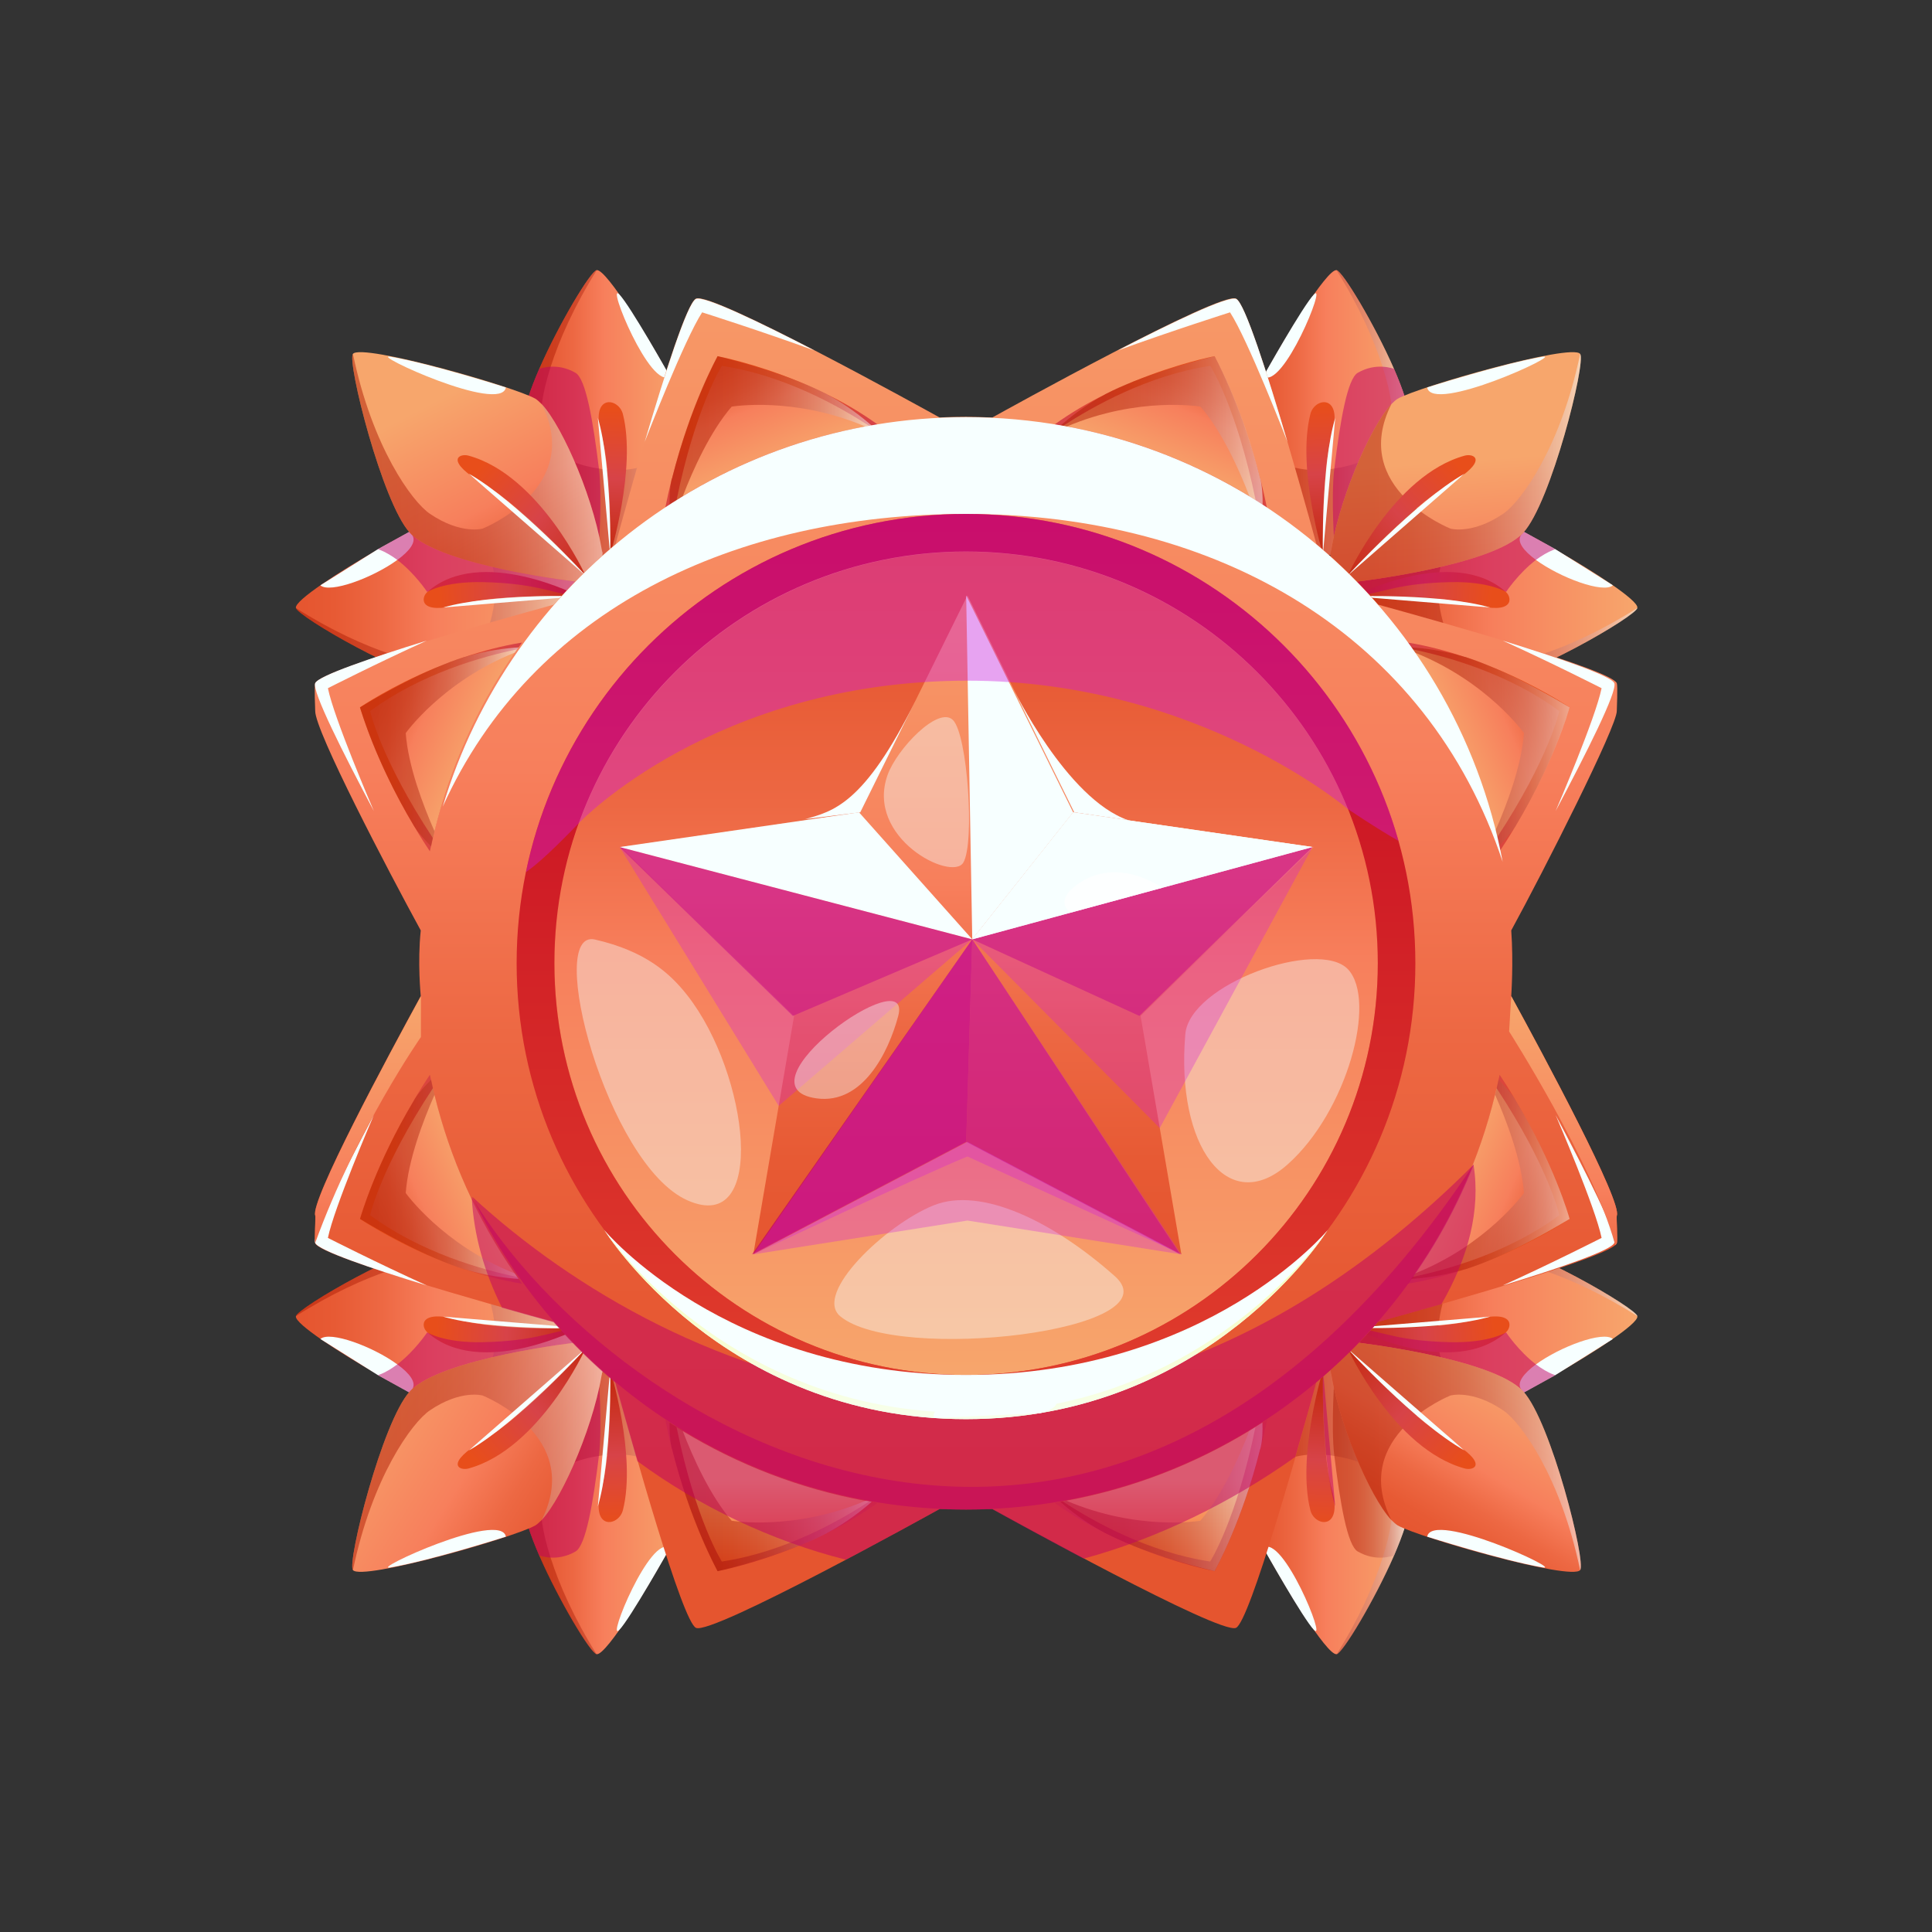 <?xml version="1.0" encoding="utf-8"?>
<!-- Generator: Adobe Illustrator 24.0.1, SVG Export Plug-In . SVG Version: 6.00 Build 0)  -->
<svg version="1.1" id="Слой_1" xmlns="http://www.w3.org/2000/svg" xmlns:xlink="http://www.w3.org/1999/xlink" x="0px" y="0px"
	 viewBox="0 0 1080 1080" style="enable-background:new 0 0 1080 1080;" xml:space="preserve">
<rect x="0" y="0" width="1080" height="1080" fill="#333333" stroke="none"/>
<style type="text/css">
	.st0{fill:url(#SVGID_1_);}
	.st1{fill:url(#SVGID_2_);}
	.st2{opacity:0.5;fill:#C10065;enable-background:new    ;}
	.st3{opacity:0.7;fill:#C10065;enable-background:new    ;}
	.st4{fill:#F7FFFF;}
	.st5{opacity:0.8;fill:#FFFFFF;enable-background:new    ;}
	.st6{opacity:0.4;fill:#F7FFFF;enable-background:new    ;}
	.st7{opacity:0.3;fill:#D01BDC;enable-background:new    ;}
	.st8{fill:url(#SVGID_3_);}
	.st9{opacity:0.5;fill:url(#SVGID_4_);enable-background:new    ;}
	.st10{fill:url(#SVGID_5_);}
	.st11{opacity:0.5;fill:url(#SVGID_6_);enable-background:new    ;}
	.st12{fill:url(#SVGID_7_);}
	.st13{opacity:0.5;fill:url(#SVGID_8_);enable-background:new    ;}
	.st14{fill:url(#SVGID_9_);}
	.st15{opacity:0.5;fill:url(#SVGID_10_);enable-background:new    ;}
	.st16{fill:url(#SVGID_11_);}
	.st17{opacity:0.5;fill:url(#SVGID_12_);enable-background:new    ;}
	.st18{fill:url(#SVGID_13_);}
	.st19{fill:url(#SVGID_14_);}
	.st20{opacity:0.5;fill:url(#SVGID_15_);enable-background:new    ;}
	.st21{fill:url(#SVGID_16_);}
	.st22{opacity:0.5;fill:url(#SVGID_17_);enable-background:new    ;}
	.st23{fill:url(#SVGID_18_);}
	.st24{opacity:0.5;fill:url(#SVGID_19_);enable-background:new    ;}
	.st25{fill:url(#SVGID_20_);}
	.st26{opacity:0.5;fill:url(#SVGID_21_);enable-background:new    ;}
	.st27{fill:url(#SVGID_22_);}
	.st28{opacity:0.5;fill:url(#SVGID_23_);enable-background:new    ;}
	.st29{fill:url(#SVGID_24_);}
	.st30{fill:url(#SVGID_25_);}
	.st31{opacity:0.5;fill:url(#SVGID_26_);enable-background:new    ;}
	.st32{fill:url(#SVGID_27_);}
	.st33{opacity:0.5;fill:url(#SVGID_28_);enable-background:new    ;}
	.st34{fill:url(#SVGID_29_);}
	.st35{opacity:0.5;fill:url(#SVGID_30_);enable-background:new    ;}
	.st36{fill:url(#SVGID_31_);}
	.st37{opacity:0.5;fill:url(#SVGID_32_);enable-background:new    ;}
	.st38{fill:url(#SVGID_33_);}
	.st39{opacity:0.5;fill:url(#SVGID_34_);enable-background:new    ;}
	.st40{fill:url(#SVGID_35_);}
	.st41{fill:url(#SVGID_36_);}
	.st42{opacity:0.5;fill:url(#SVGID_37_);enable-background:new    ;}
	.st43{fill:url(#SVGID_38_);}
	.st44{opacity:0.5;fill:url(#SVGID_39_);enable-background:new    ;}
	.st45{opacity:0.5;fill:url(#SVGID_40_);enable-background:new    ;}
	.st46{fill:url(#SVGID_41_);}
	.st47{opacity:0.5;fill:url(#SVGID_42_);enable-background:new    ;}
	.st48{fill:url(#SVGID_43_);}
	.st49{opacity:0.5;fill:url(#SVGID_44_);enable-background:new    ;}
	.st50{fill:url(#SVGID_45_);}
	.st51{opacity:0.5;fill:url(#SVGID_46_);enable-background:new    ;}
	.st52{fill:url(#SVGID_47_);}
	.st53{fill:url(#SVGID_48_);}
	.st54{fill:url(#SVGID_49_);}
	.st55{fill:url(#SVGID_50_);}
	.st56{opacity:0.5;fill:url(#SVGID_51_);enable-background:new    ;}
	.st57{fill:url(#SVGID_52_);}
	.st58{fill:url(#SVGID_53_);}
	.st59{opacity:0.5;fill:url(#SVGID_54_);enable-background:new    ;}
	.st60{fill:url(#SVGID_55_);}
	.st61{fill:url(#SVGID_56_);}
	.st62{opacity:0.5;fill:url(#SVGID_57_);enable-background:new    ;}
	.st63{fill:url(#SVGID_58_);}
	.st64{fill:url(#SVGID_59_);}
	.st65{opacity:0.5;fill:url(#SVGID_60_);enable-background:new    ;}
	.st66{fill:url(#SVGID_61_);}
	.st67{fill:url(#SVGID_62_);}
	.st68{opacity:0.5;fill:url(#SVGID_63_);enable-background:new    ;}
	.st69{fill:url(#SVGID_64_);}
	.st70{fill:url(#SVGID_65_);}
	.st71{opacity:0.5;fill:url(#SVGID_66_);enable-background:new    ;}
	.st72{fill:url(#SVGID_67_);}
	.st73{fill:url(#SVGID_68_);}
	.st74{opacity:0.5;fill:url(#SVGID_69_);enable-background:new    ;}
	.st75{fill:url(#SVGID_70_);}
	.st76{fill:url(#SVGID_71_);}
	.st77{opacity:0.5;fill:url(#SVGID_72_);enable-background:new    ;}
	.st78{fill:url(#SVGID_73_);}
	.st79{fill:url(#SVGID_74_);}
	.st80{opacity:0.4;fill:#D01BDC;enable-background:new    ;}
	.st81{fill:url(#SVGID_75_);}
	.st82{fill:url(#SVGID_76_);}
</style>
<g>
	<g>
		
			<linearGradient id="SVGID_1_" gradientUnits="userSpaceOnUse" x1="544.5" y1="770.028" x2="544.5" y2="309.582" gradientTransform="matrix(1 0 0 -1 0 1080)">
			<stop  offset="0" style="stop-color:#E5552F"/>
			<stop  offset="0.137" style="stop-color:#E75A34"/>
			<stop  offset="0.303" style="stop-color:#ED6843"/>
			<stop  offset="0.484" style="stop-color:#F77E5B"/>
			<stop  offset="0.488" style="stop-color:#F77F5C"/>
			<stop  offset="1" style="stop-color:#F7A66C"/>
		</linearGradient>
		<circle class="st0" cx="544.5" cy="538" r="275.2"/>
		
			<linearGradient id="SVGID_2_" gradientUnits="userSpaceOnUse" x1="540.75" y1="371.891" x2="540.75" y2="809.617" gradientTransform="matrix(1 0 0 -1 0 1080)">
			<stop  offset="0" style="stop-color:#E5552F"/>
			<stop  offset="0.137" style="stop-color:#E75A34"/>
			<stop  offset="0.303" style="stop-color:#ED6843"/>
			<stop  offset="0.484" style="stop-color:#F77E5B"/>
			<stop  offset="0.488" style="stop-color:#F77F5C"/>
			<stop  offset="1" style="stop-color:#F7A66C"/>
		</linearGradient>
		<polygon class="st1" points="734.4,473.5 664.8,463.4 645.8,460.7 600.6,454.1 540.8,332.9 480.9,454.1 347.1,473.5 443.9,567.9 
			421.1,701.2 540.8,638.3 660.4,701.2 637.6,567.9 		"/>
		<g>
			<polygon class="st2" points="346.4,473.5 543.5,525.1 443.2,567.9 			"/>
			<polygon class="st2" points="733.7,473.5 543.5,525.1 636.9,567.9 			"/>
			<polygon class="st3" points="540.1,638.3 543.5,525.1 420.4,701.2 			"/>
			<polygon class="st2" points="659.7,701.2 543.5,525.1 540.1,638.3 			"/>
			<polygon class="st4" points="540.1,332.9 543.5,525.1 599.9,454.1 			"/>
			<polygon class="st4" points="733.7,473.5 543.5,525.1 599.9,454.1 			"/>
			<polygon class="st4" points="733.7,473.5 543.5,525.1 599.9,454.1 			"/>
			<polygon class="st4" points="480.2,454.1 543.5,525.1 346.4,473.5 			"/>
			<path class="st5" d="M599.9,496.3c-9.9,8.4-1.5,13.9-1.5,13.9l51.2-13.9C649.7,496.3,622.9,476.8,599.9,496.3z"/>
		</g>
		<path class="st6" d="M384.3,556.5c34.4,44,45,134.5,0,114.5c-45-20-80-152.2-51.7-145.8C360.8,531.7,374.5,544,384.3,556.5z"/>
		<path class="st6" d="M469.7,735.8c31.6,26.4,187.7,8.1,153.5-22.4c-34.3-30.5-74.7-50.3-101.3-39.6
			C495.3,684.5,454.5,723.1,469.7,735.8z"/>
		<path class="st6" d="M662.6,578.1c-5.4,62.9,24,102.4,57.2,72.8c33.3-29.6,50.1-91.7,33.7-109.1C737,524.5,665,550.1,662.6,578.1z
			"/>
		<path class="st7" d="M421.1,701.2c0,0,90.8-42.8,119.7-54.7l119.7,54.7l-119.7-62.9L421.1,701.2z"/>
		<path class="st4" d="M450.1,457.9c15.4-4.4,32.9-8,61.8-66.5l-31,62.7L450.1,457.9z"/>
		<path class="st4" d="M566.1,384.3c0,0,30,62.3,64.6,74.2l-30.2-4.4L566.1,384.3z"/>
		<polygon class="st7" points="346.4,473.5 543.5,525.1 435.3,618.2 		"/>
		<polygon class="st7" points="733.7,473.5 543.5,525.1 648.3,630.6 		"/>
		<polygon class="st7" points="421.1,701.2 543.5,525.1 660.4,701.2 540.8,682.3 		"/>
		<path class="st6" d="M496.2,433.1c-12.7,35.3,35.8,59.9,42.3,49.1c6.5-10.9,2.4-71.5-5.8-79.7
			C524.5,394.4,501.4,418.7,496.2,433.1z"/>
		<path class="st6" d="M456.5,614c25.8,3.5,40.2-25.8,45.6-46C510.9,535.4,409.7,607.6,456.5,614z"/>
	</g>
	<g>
		<g>
			<g>
				
					<linearGradient id="SVGID_3_" gradientUnits="userSpaceOnUse" x1="292.796" y1="849.514" x2="384.272" y2="849.514" gradientTransform="matrix(1 0 0 -1 0 1080)">
					<stop  offset="0" style="stop-color:#E5552F"/>
					<stop  offset="0.137" style="stop-color:#E75A34"/>
					<stop  offset="0.303" style="stop-color:#ED6843"/>
					<stop  offset="0.484" style="stop-color:#F77E5B"/>
					<stop  offset="0.488" style="stop-color:#F77F5C"/>
					<stop  offset="1" style="stop-color:#F7A66C"/>
				</linearGradient>
				<path class="st8" d="M292.8,234.5c0,0.8,0,1.6,0.1,2.5c0,0.1,0,0.2,0,0.3c0.3,2.3,0.9,4.9,1.8,7.6c0,0,0,0.1,0,0.1
					c5.8,17.3,23.1,41.4,33.5,54.9c0.1,0.2,0.2,0.3,0.3,0.5c2.5,3.3,4.6,5.9,6,7.6c0,0,0,0,0,0c1.1,1.4,1.8,2.2,1.8,2.2h3.6l1,0
					c0,0,0,0,0,0l12.2,0c16.2-21.7,30.8-60.9,31-76.4c0-1.6-0.1-3-0.4-4.1c-0.8-2.6-3.5-8.3-7.3-15.4
					c-12.7-23.8-37.4-63.9-42.8-63.3c-3.4,0.4-21.2,30.1-32.2,55.3C296.5,217.6,292.9,228.1,292.8,234.5z"/>
				
					<linearGradient id="SVGID_4_" gradientUnits="userSpaceOnUse" x1="292.796" y1="849.51" x2="384.27" y2="849.51" gradientTransform="matrix(1 0 0 -1 0 1080)">
					<stop  offset="0" style="stop-color:#B01B03"/>
					<stop  offset="0.178" style="stop-color:#B11E06"/>
					<stop  offset="0.311" style="stop-color:#B4260F"/>
					<stop  offset="0.429" style="stop-color:#B83520"/>
					<stop  offset="0.539" style="stop-color:#BE4936"/>
					<stop  offset="0.642" style="stop-color:#C76454"/>
					<stop  offset="0.742" style="stop-color:#D18578"/>
					<stop  offset="0.838" style="stop-color:#DDACA3"/>
					<stop  offset="0.928" style="stop-color:#EBD7D3"/>
					<stop  offset="1" style="stop-color:#F7FFFF"/>
				</linearGradient>
				<path class="st9" d="M292.8,234.5c0,0.8,0,1.6,0.1,2.5c0,0.1,0,0.2,0,0.3c0.3,2.3,0.9,4.9,1.8,7.6c0,0,0,0.1,0,0.1
					c5.8,17.3,23.1,41.4,33.5,54.9c0.1,0.2,0.2,0.3,0.3,0.5c2.5,3.3,4.6,5.9,6,7.6c0,0,0,0,0,0c1.1,1.4,1.8,2.2,1.8,2.2h3.6l1,0
					c0,0,0,0,0,0l12.2,0c16.2-21.7,30.8-60.9,31-76.4c-5.7,18.7-17.8,26-30,28.2c-5.1,0.9-10.1,0.9-14.8,0.5c-0.1,0-0.1,0-0.2,0
					c-0.9-0.1-1.7-0.2-2.5-0.3c-0.7-0.1-1.3-0.2-2-0.3c-8.5-1.3-14.5-3.8-14.5-3.8s-14.2-9.5-17.2-22.1c-1.2-5.2,0.2-16.2,4.9-30.9
					c4.8-15,13.1-33.9,25.8-54.1c-3.4,0.4-21.2,30.1-32.2,55.3C296.5,217.6,292.9,228.1,292.8,234.5z"/>
				
					<linearGradient id="SVGID_5_" gradientUnits="userSpaceOnUse" x1="-8277.416" y1="2171.116" x2="-8297.517" y2="2096.896" gradientTransform="matrix(-0.956 -0.295 0.295 -0.956 -8206.375 -137.528)">
					<stop  offset="0" style="stop-color:#E84E1A"/>
					<stop  offset="0.506" style="stop-color:#D74348"/>
					<stop  offset="1" style="stop-color:#C62C15"/>
				</linearGradient>
				<path class="st10" d="M348.2,231.5c7.7,30.2-7.1,78.6-7.1,78.6s1.4-44.5-5-67.3C329.8,220,345.8,222.1,348.2,231.5z"/>
				<path class="st4" d="M334.2,233.6c8,27,6.9,76.6,6.9,76.6L334.2,233.6z"/>
				<path class="st4" d="M374.5,210.4c-10.9,7.9-35.8-53.5-28.3-45.8C352.1,170.5,374.5,210.4,374.5,210.4z"/>
				
					<linearGradient id="SVGID_6_" gradientUnits="userSpaceOnUse" x1="292.902" y1="807.423" x2="336.998" y2="807.423" gradientTransform="matrix(1 0 0 -1 0 1080)">
					<stop  offset="0" style="stop-color:#B01B03"/>
					<stop  offset="0.178" style="stop-color:#B11E06"/>
					<stop  offset="0.311" style="stop-color:#B4260F"/>
					<stop  offset="0.429" style="stop-color:#B83520"/>
					<stop  offset="0.539" style="stop-color:#BE4936"/>
					<stop  offset="0.642" style="stop-color:#C76454"/>
					<stop  offset="0.742" style="stop-color:#D18578"/>
					<stop  offset="0.838" style="stop-color:#DDACA3"/>
					<stop  offset="0.928" style="stop-color:#EBD7D3"/>
					<stop  offset="1" style="stop-color:#F7FFFF"/>
				</linearGradient>
				<path class="st11" d="M292.9,237c0,0.1,0,0.2,0,0.3c0.2,2.2,0.8,4.7,1.8,7.6c0,0,0,0.1,0,0.1c5.8,16.4,23.8,41.9,33.5,54.9
					c0.1,0.2,0.2,0.3,0.3,0.5c3.1,4.2,5.4,7,6,7.6c0,0,0,0,0,0c6.2,6.2,0.7-4-21.5-44.2C303.4,246.1,292.6,230.9,292.9,237z"/>
				<path class="st2" d="M328.3,299.8c0.1,0.2,0.2,0.3,0.3,0.5c3.1,4.2,5.4,7,6,7.6c0,0,2.2-29.8,0.2-46
					c-3.3-26.7-7.3-50.2-13.1-53.5c-5.2-3-10.1-3.6-13.8-3.4c-3.9,0.2-6.5,1.2-6.5,1.2c-5,11.5-8.6,22-8.7,28.4c0,0.8,0,1.6,0.1,2.5
					c0,0.1,0,0.2,0,0.3c0.2,2.2,0.8,4.7,1.8,7.6c0,0,0,0.1,0,0.1C300.6,262.2,317.9,286.3,328.3,299.8z"/>
			</g>
			<g>
				
					<linearGradient id="SVGID_7_" gradientUnits="userSpaceOnUse" x1="165.324" y1="744.64" x2="324.13" y2="744.64" gradientTransform="matrix(1 0 0 -1 0 1080)">
					<stop  offset="0" style="stop-color:#E5552F"/>
					<stop  offset="0.137" style="stop-color:#E75A34"/>
					<stop  offset="0.303" style="stop-color:#ED6843"/>
					<stop  offset="0.484" style="stop-color:#F77E5B"/>
					<stop  offset="0.488" style="stop-color:#F77F5C"/>
					<stop  offset="1" style="stop-color:#F7A66C"/>
				</linearGradient>
				<path class="st12" d="M248.4,380.9c0.9,0,1.8,0,2.8-0.1c0,0,0.1,0,0.1,0c2.1-0.2,4.4-0.8,6.8-1.5l0.1,0
					c17.2-5.5,41.4-22.5,55.1-32.9c0.2-0.1,0.3-0.3,0.5-0.4c3.4-2.6,6.1-4.7,7.9-6.1c0,0,0,0,0.1-0.1c1.4-1.1,2.2-1.8,2.2-1.8l0-4.1
					l0-0.5l0.1-12.1c-21.5-16.3-60.4-31.1-75.9-31.4c-1.6,0-3,0.1-4,0.4c-2.6,0.7-8.3,3.4-15.4,7.2l0,0c-5.2,2.7-11.2,6-17.4,9.6
					c-22,12.6-46.4,28.4-46,32.6C165.9,344.4,228.2,380.4,248.4,380.9z"/>
				
					<linearGradient id="SVGID_8_" gradientUnits="userSpaceOnUse" x1="165.32" y1="744.638" x2="324.13" y2="744.638" gradientTransform="matrix(1 0 0 -1 0 1080)">
					<stop  offset="0" style="stop-color:#B01B03"/>
					<stop  offset="0.178" style="stop-color:#B11E06"/>
					<stop  offset="0.311" style="stop-color:#B4260F"/>
					<stop  offset="0.429" style="stop-color:#B83520"/>
					<stop  offset="0.539" style="stop-color:#BE4936"/>
					<stop  offset="0.642" style="stop-color:#C76454"/>
					<stop  offset="0.742" style="stop-color:#D18578"/>
					<stop  offset="0.838" style="stop-color:#DDACA3"/>
					<stop  offset="0.928" style="stop-color:#EBD7D3"/>
					<stop  offset="1" style="stop-color:#F7FFFF"/>
				</linearGradient>
				<path class="st13" d="M248.4,380.9c0.9,0,1.8,0,2.8-0.1c0,0,0.1,0,0.1,0c2.1-0.2,4.4-0.8,6.8-1.5l0.1,0
					c17.2-5.5,41.4-22.5,55.1-32.9c0.2-0.1,0.3-0.3,0.5-0.4c3.4-2.6,6.1-4.7,7.9-6.1c0,0,0,0,0.1-0.1c1.4-1.1,2.2-1.8,2.2-1.8l0-4.1
					l0-0.5l0.1-12.1c-21.5-16.3-60.4-31.1-75.9-31.4c18.6,5.8,25.8,18,27.9,30.1c0.7,3.8,0.8,7.6,0.7,11.2c0,1.2-0.1,2.4-0.3,3.6
					c0,0.1,0,0.1,0,0.2c-0.1,0.9-0.2,1.7-0.3,2.5c-1.3,9.4-4.2,16.4-4.2,16.4s-9.6,14.1-22.2,17c-10.4,2.4-44.8-5.9-84.5-31.1
					C165.9,344.4,228.2,380.4,248.4,380.9z"/>
				
					<linearGradient id="SVGID_9_" gradientUnits="userSpaceOnUse" x1="-3046.332" y1="124.459" x2="-3107.545" y2="76.364" gradientTransform="matrix(-0.744 0.668 -0.668 -0.744 -1938.223 2458.138)">
					<stop  offset="0" style="stop-color:#E84E1A"/>
					<stop  offset="0.506" style="stop-color:#D74348"/>
					<stop  offset="1" style="stop-color:#C62C15"/>
				</linearGradient>
				<path class="st14" d="M238.8,331c29.6-26.6,85.3,2.4,85.3,2.4s-44.3-1.7-67.1,4.5C234.2,344,235.2,334.2,238.8,331z"/>
				<path class="st4" d="M247.7,339.6c26.9-7.8,76.3-6.3,76.3-6.3L247.7,339.6z"/>
				<path class="st4" d="M179.1,327.2c5.3,4.7,29.5-4.3,43-14.2c6.9-5,10.9-10.2,8.3-13.9l-1.6-1.8l0,0l-17.4,9.6L179.1,327.2z"/>
				
					<linearGradient id="SVGID_10_" gradientUnits="userSpaceOnUse" x1="249.473" y1="720.874" x2="323.482" y2="720.874" gradientTransform="matrix(1 0 0 -1 0 1080)">
					<stop  offset="0" style="stop-color:#B01B03"/>
					<stop  offset="0.178" style="stop-color:#B11E06"/>
					<stop  offset="0.311" style="stop-color:#B4260F"/>
					<stop  offset="0.429" style="stop-color:#B83520"/>
					<stop  offset="0.539" style="stop-color:#BE4936"/>
					<stop  offset="0.642" style="stop-color:#C76454"/>
					<stop  offset="0.742" style="stop-color:#D18578"/>
					<stop  offset="0.838" style="stop-color:#DDACA3"/>
					<stop  offset="0.928" style="stop-color:#EBD7D3"/>
					<stop  offset="1" style="stop-color:#F7FFFF"/>
				</linearGradient>
				<path class="st15" d="M277.6,360.9c40.2-21.9,50.4-27.3,44.1-21.1c-2.5,2.5-52.3,40.1-70.9,41.1
					C244.7,381.1,260,370.5,277.6,360.9z"/>
				<path class="st2" d="M211.3,307c0.3,0.1,0.6,0.2,0.9,0.3c3.5,1.4,6.8,3.4,9.9,5.7c9.8,7.5,16.7,17.9,16.7,17.9s9.2-5.9,30.8-5.5
					c28.6,0.6,37.4,5.5,51.1,7.7c0,0,0,0,0,0c0,0,0.1,0,0.1,0c0.4,0.1,0.9,0.1,1.3,0.2c0,0,0,0,0,0c0.6,0.1,1.3,0.2,1.9,0.4l0-0.5
					l0.1-12.1c-21.5-16.3-60.4-31.1-75.9-31.4c-1.6,0-3,0.1-4,0.4c-2.6,0.7-8.3,3.4-15.4,7.2l0,0C223.5,300.1,217.5,303.4,211.3,307
					z"/>
			</g>
			<g>
				
					<linearGradient id="SVGID_11_" gradientUnits="userSpaceOnUse" x1="305.324" y1="742.764" x2="246.316" y2="857.406" gradientTransform="matrix(1 0 0 -1 0 1080)">
					<stop  offset="0" style="stop-color:#E5552F"/>
					<stop  offset="0.137" style="stop-color:#E75A34"/>
					<stop  offset="0.303" style="stop-color:#ED6843"/>
					<stop  offset="0.484" style="stop-color:#F77E5B"/>
					<stop  offset="0.488" style="stop-color:#F77F5C"/>
					<stop  offset="1" style="stop-color:#F7A66C"/>
				</linearGradient>
				<path class="st16" d="M229.1,297.8c17.2,18.7,94.3,27.5,94.3,27.5l13.7-13.1c-3.7-30.3-22.3-73.5-34.3-86.3
					c-1.3-1.3-2.4-2.3-3.5-3c-11.4-6.6-96.9-31.1-102-25.1C193.9,202.2,213.7,281.1,229.1,297.8z"/>
				
					<linearGradient id="SVGID_12_" gradientUnits="userSpaceOnUse" x1="196.98" y1="818.355" x2="337.15" y2="818.355" gradientTransform="matrix(1 0 0 -1 0 1080)">
					<stop  offset="0" style="stop-color:#B01B03"/>
					<stop  offset="0.178" style="stop-color:#B11E06"/>
					<stop  offset="0.311" style="stop-color:#B4260F"/>
					<stop  offset="0.429" style="stop-color:#B83520"/>
					<stop  offset="0.539" style="stop-color:#BE4936"/>
					<stop  offset="0.642" style="stop-color:#C76454"/>
					<stop  offset="0.742" style="stop-color:#D18578"/>
					<stop  offset="0.838" style="stop-color:#DDACA3"/>
					<stop  offset="0.928" style="stop-color:#EBD7D3"/>
					<stop  offset="1" style="stop-color:#F7FFFF"/>
				</linearGradient>
				<path class="st17" d="M229.1,297.8c17.2,18.7,94.3,27.5,94.3,27.5l13.7-13.1c-3.7-30.3-22.3-73.5-34.3-86.3
					c23.7,47.1-33,69.6-33,69.6s-12.1,3.5-29.5-8.3c-10-6.8-32.2-37.3-43-89.3C193.9,202.2,213.7,281.1,229.1,297.8z"/>
				
					<linearGradient id="SVGID_13_" gradientUnits="userSpaceOnUse" x1="-7269.364" y1="1060.274" x2="-7337.41" y2="1006.81" gradientTransform="matrix(-0.998 -6.870000e-02 6.870000e-02 -0.998 -7058.102 817.803)">
					<stop  offset="0" style="stop-color:#E84E1A"/>
					<stop  offset="0.506" style="stop-color:#D74348"/>
					<stop  offset="1" style="stop-color:#C62C15"/>
				</linearGradient>
				<path class="st18" d="M261.9,254.7c39.8,10.9,65.4,67,65.4,67s-33.5-37.2-56.4-50.8C247.9,257.3,256.7,253.3,261.9,254.7z"/>
				<path class="st4" d="M262.1,264.8c27.5,15.7,65.2,56.9,65.2,56.9L262.1,264.8z"/>
				<path class="st4" d="M282.8,216.6c-2.8,14.9-76.6-19.3-64.6-17.2C241.4,203.4,282.8,216.6,282.8,216.6z"/>
			</g>
		</g>
		<g>
			<g>
				
					<linearGradient id="SVGID_14_" gradientUnits="userSpaceOnUse" x1="696.398" y1="849.514" x2="787.874" y2="849.514" gradientTransform="matrix(1 0 0 -1 0 1080)">
					<stop  offset="0" style="stop-color:#E5552F"/>
					<stop  offset="0.137" style="stop-color:#E75A34"/>
					<stop  offset="0.303" style="stop-color:#ED6843"/>
					<stop  offset="0.484" style="stop-color:#F77E5B"/>
					<stop  offset="0.488" style="stop-color:#F77F5C"/>
					<stop  offset="1" style="stop-color:#F7A66C"/>
				</linearGradient>
				<path class="st19" d="M787.9,234.5c0,0.8,0,1.6-0.1,2.5c0,0.1,0,0.2,0,0.3c-0.3,2.3-0.9,4.9-1.8,7.6c0,0,0,0.1,0,0.1
					c-5.8,17.3-23.1,41.4-33.5,54.9c-0.1,0.2-0.2,0.3-0.3,0.5c-2.5,3.3-4.6,5.9-6,7.6c0,0,0,0,0,0c-1.2,1.4-1.8,2.2-1.8,2.2h-3.6
					l-1,0c0,0,0,0,0,0l-12.2,0c-16.2-21.7-30.8-60.9-31-76.4c0-1.6,0.1-3,0.4-4.1c0.8-2.6,3.5-8.3,7.3-15.4
					c12.7-23.8,37.4-63.9,42.8-63.3c3.3,0.4,21.2,30.1,32.2,55.3C784.2,217.6,787.8,228.1,787.9,234.5z"/>
				
					<linearGradient id="SVGID_15_" gradientUnits="userSpaceOnUse" x1="696.4" y1="849.51" x2="787.874" y2="849.51" gradientTransform="matrix(1 0 0 -1 0 1080)">
					<stop  offset="0" style="stop-color:#B01B03"/>
					<stop  offset="0.178" style="stop-color:#B11E06"/>
					<stop  offset="0.311" style="stop-color:#B4260F"/>
					<stop  offset="0.429" style="stop-color:#B83520"/>
					<stop  offset="0.539" style="stop-color:#BE4936"/>
					<stop  offset="0.642" style="stop-color:#C76454"/>
					<stop  offset="0.742" style="stop-color:#D18578"/>
					<stop  offset="0.838" style="stop-color:#DDACA3"/>
					<stop  offset="0.928" style="stop-color:#EBD7D3"/>
					<stop  offset="1" style="stop-color:#F7FFFF"/>
				</linearGradient>
				<path class="st20" d="M787.9,234.5c0,0.8,0,1.6-0.1,2.5c0,0.1,0,0.2,0,0.3c-0.3,2.3-0.9,4.9-1.8,7.6c0,0,0,0.1,0,0.1
					c-5.8,17.3-23.1,41.4-33.5,54.9c-0.1,0.2-0.2,0.3-0.3,0.5c-2.5,3.3-4.6,5.9-6,7.6c0,0,0,0,0,0c-1.2,1.4-1.8,2.2-1.8,2.2h-3.6
					l-1,0c0,0,0,0,0,0l-12.2,0c-16.2-21.7-30.8-60.9-31-76.4c5.7,18.7,17.8,26,30,28.2c5.1,0.9,10.2,0.9,14.8,0.5c0.1,0,0.1,0,0.2,0
					c0.9-0.1,1.7-0.2,2.5-0.3c0.7-0.1,1.3-0.2,2-0.3c8.5-1.3,14.5-3.8,14.5-3.8s14.2-9.5,17.2-22.1c1.2-5.2-0.2-16.2-4.9-30.9
					c-4.8-15-13.1-33.9-25.8-54.1c3.3,0.4,21.2,30.1,32.2,55.3C784.2,217.6,787.8,228.1,787.9,234.5z"/>
				
					<linearGradient id="SVGID_16_" gradientUnits="userSpaceOnUse" x1="1555.268" y1="-860.182" x2="1535.167" y2="-934.402" gradientTransform="matrix(0.956 -0.295 -0.295 -0.956 -1002.089 -137.528)">
					<stop  offset="0" style="stop-color:#E84E1A"/>
					<stop  offset="0.506" style="stop-color:#D74348"/>
					<stop  offset="1" style="stop-color:#C62C15"/>
				</linearGradient>
				<path class="st21" d="M732.5,231.5c-7.7,30.2,7.1,78.6,7.1,78.6s-1.3-44.5,5-67.3C750.9,220,734.8,222.1,732.5,231.5z"/>
				<path class="st4" d="M746.4,233.6c-8,27-6.9,76.6-6.9,76.6L746.4,233.6z"/>
				<path class="st4" d="M706.2,210.4c10.9,7.9,35.8-53.5,28.3-45.8C728.6,170.5,706.2,210.4,706.2,210.4z"/>
				
					<linearGradient id="SVGID_17_" gradientUnits="userSpaceOnUse" x1="743.662" y1="807.423" x2="787.758" y2="807.423" gradientTransform="matrix(1 0 0 -1 0 1080)">
					<stop  offset="0" style="stop-color:#B01B03"/>
					<stop  offset="0.178" style="stop-color:#B11E06"/>
					<stop  offset="0.311" style="stop-color:#B4260F"/>
					<stop  offset="0.429" style="stop-color:#B83520"/>
					<stop  offset="0.539" style="stop-color:#BE4936"/>
					<stop  offset="0.642" style="stop-color:#C76454"/>
					<stop  offset="0.742" style="stop-color:#D18578"/>
					<stop  offset="0.838" style="stop-color:#DDACA3"/>
					<stop  offset="0.928" style="stop-color:#EBD7D3"/>
					<stop  offset="1" style="stop-color:#F7FFFF"/>
				</linearGradient>
				<path class="st22" d="M787.8,237c0,0.1,0,0.2,0,0.3c-0.2,2.2-0.8,4.7-1.8,7.6c0,0,0,0.1,0,0.1c-5.8,16.4-23.8,41.9-33.5,54.9
					c-0.1,0.2-0.2,0.3-0.3,0.5c-3.2,4.2-5.4,7-6,7.6c0,0,0,0,0,0c-6.2,6.2-0.7-4,21.5-44.2C777.3,246.1,788.1,230.9,787.8,237z"/>
				<path class="st2" d="M752.4,299.8c-0.1,0.2-0.2,0.3-0.3,0.5c-3.2,4.2-5.4,7-6,7.6c0,0-2.2-29.8-0.2-46
					c3.3-26.7,7.3-50.2,13.1-53.5c5.2-3,10.1-3.6,13.8-3.4c3.9,0.2,6.5,1.2,6.5,1.2c5,11.5,8.6,22,8.7,28.4c0,0.8,0,1.6-0.1,2.5
					c0,0.1,0,0.2,0,0.3c-0.2,2.2-0.8,4.7-1.8,7.6c0,0,0,0.1,0,0.1C780.1,262.2,762.8,286.3,752.4,299.8z"/>
			</g>
			<g>
				
					<linearGradient id="SVGID_18_" gradientUnits="userSpaceOnUse" x1="756.54" y1="744.64" x2="915.346" y2="744.64" gradientTransform="matrix(1 0 0 -1 0 1080)">
					<stop  offset="0" style="stop-color:#E5552F"/>
					<stop  offset="0.137" style="stop-color:#E75A34"/>
					<stop  offset="0.303" style="stop-color:#ED6843"/>
					<stop  offset="0.484" style="stop-color:#F77E5B"/>
					<stop  offset="0.488" style="stop-color:#F77F5C"/>
					<stop  offset="1" style="stop-color:#F7A66C"/>
				</linearGradient>
				<path class="st23" d="M832.3,380.9c-0.9,0-1.8,0-2.8-0.1c0,0-0.1,0-0.1,0c-2.1-0.2-4.4-0.8-6.8-1.5l-0.2,0
					c-17.2-5.5-41.4-22.5-55.1-32.9c-0.2-0.1-0.3-0.3-0.5-0.4c-3.4-2.6-6.1-4.7-7.9-6.1c0,0,0,0-0.1-0.1c-1.4-1.1-2.2-1.8-2.2-1.8
					l0-4.1l0-0.5l-0.1-12.1c21.5-16.3,60.4-31.1,76-31.4c1.6,0,3,0.1,4,0.4c2.6,0.7,8.3,3.4,15.4,7.2l0,0c5.2,2.7,11.2,6,17.4,9.6
					c22,12.6,46.4,28.4,46,32.6C914.8,344.4,852.5,380.4,832.3,380.9z"/>
				
					<linearGradient id="SVGID_19_" gradientUnits="userSpaceOnUse" x1="756.54" y1="744.638" x2="915.35" y2="744.638" gradientTransform="matrix(1 0 0 -1 0 1080)">
					<stop  offset="0" style="stop-color:#B01B03"/>
					<stop  offset="0.178" style="stop-color:#B11E06"/>
					<stop  offset="0.311" style="stop-color:#B4260F"/>
					<stop  offset="0.429" style="stop-color:#B83520"/>
					<stop  offset="0.539" style="stop-color:#BE4936"/>
					<stop  offset="0.642" style="stop-color:#C76454"/>
					<stop  offset="0.742" style="stop-color:#D18578"/>
					<stop  offset="0.838" style="stop-color:#DDACA3"/>
					<stop  offset="0.928" style="stop-color:#EBD7D3"/>
					<stop  offset="1" style="stop-color:#F7FFFF"/>
				</linearGradient>
				<path class="st24" d="M832.3,380.9c-0.9,0-1.8,0-2.8-0.1c0,0-0.1,0-0.1,0c-2.1-0.2-4.4-0.8-6.8-1.5l-0.2,0
					c-17.2-5.5-41.4-22.5-55.1-32.9c-0.2-0.1-0.3-0.3-0.5-0.4c-3.4-2.6-6.1-4.7-7.9-6.1c0,0,0,0-0.1-0.1c-1.4-1.1-2.2-1.8-2.2-1.8
					l0-4.1l0-0.5l-0.1-12.1c21.5-16.3,60.4-31.1,76-31.4c-18.6,5.8-25.8,18-27.9,30.1c-0.7,3.8-0.8,7.6-0.7,11.2
					c0,1.2,0.1,2.4,0.3,3.6c0,0.1,0,0.1,0,0.2c0.1,0.9,0.2,1.7,0.3,2.5c1.3,9.4,4.2,16.4,4.2,16.4s9.6,14.1,22.2,17
					c10.4,2.4,44.8-5.9,84.5-31.1C914.8,344.4,852.5,380.4,832.3,380.9z"/>
				
					<linearGradient id="SVGID_20_" gradientUnits="userSpaceOnUse" x1="4610.398" y1="6997.202" x2="4549.185" y2="6949.106" gradientTransform="matrix(0.744 0.668 0.668 -0.744 -7270.241 2458.138)">
					<stop  offset="0" style="stop-color:#E84E1A"/>
					<stop  offset="0.506" style="stop-color:#D74348"/>
					<stop  offset="1" style="stop-color:#C62C15"/>
				</linearGradient>
				<path class="st25" d="M841.9,331c-29.6-26.6-85.3,2.4-85.3,2.4s44.3-1.7,67.1,4.5C846.5,344,845.4,334.2,841.9,331z"/>
				<path class="st4" d="M833,339.6c-26.9-7.8-76.3-6.3-76.3-6.3L833,339.6z"/>
				<path class="st4" d="M901.6,327.2c-5.3,4.7-29.5-4.3-43-14.2c-6.8-5-10.9-10.2-8.3-13.9l1.6-1.8l0,0l17.4,9.6L901.6,327.2z"/>
				
					<linearGradient id="SVGID_21_" gradientUnits="userSpaceOnUse" x1="757.188" y1="720.874" x2="831.196" y2="720.874" gradientTransform="matrix(1 0 0 -1 0 1080)">
					<stop  offset="0" style="stop-color:#B01B03"/>
					<stop  offset="0.178" style="stop-color:#B11E06"/>
					<stop  offset="0.311" style="stop-color:#B4260F"/>
					<stop  offset="0.429" style="stop-color:#B83520"/>
					<stop  offset="0.539" style="stop-color:#BE4936"/>
					<stop  offset="0.642" style="stop-color:#C76454"/>
					<stop  offset="0.742" style="stop-color:#D18578"/>
					<stop  offset="0.838" style="stop-color:#DDACA3"/>
					<stop  offset="0.928" style="stop-color:#EBD7D3"/>
					<stop  offset="1" style="stop-color:#F7FFFF"/>
				</linearGradient>
				<path class="st26" d="M803,360.9c-40.2-21.9-50.4-27.3-44.2-21.1c2.5,2.5,52.3,40.1,70.9,41.1
					C835.9,381.1,820.6,370.5,803,360.9z"/>
				<path class="st2" d="M869.4,307c-0.3,0.1-0.6,0.2-0.9,0.3c-3.5,1.4-6.8,3.4-9.9,5.7c-9.8,7.5-16.7,17.9-16.7,17.9
					s-9.2-5.9-30.8-5.5c-28.6,0.6-37.4,5.5-51.1,7.7c0,0,0,0,0,0c0,0-0.1,0-0.2,0c-0.4,0.1-0.9,0.1-1.3,0.2c0,0,0,0,0,0
					c-0.6,0.1-1.3,0.2-1.9,0.4l0-0.5l-0.1-12.1c21.5-16.3,60.4-31.1,76-31.4c1.6,0,3,0.1,4,0.4c2.6,0.7,8.3,3.4,15.4,7.2l0,0
					C857.2,300.1,863.2,303.4,869.4,307z"/>
			</g>
			<g>
				
					<linearGradient id="SVGID_22_" gradientUnits="userSpaceOnUse" x1="822.154" y1="704.209" x2="813.725" y2="822.223" gradientTransform="matrix(1 0 0 -1 0 1080)">
					<stop  offset="0" style="stop-color:#E5552F"/>
					<stop  offset="0.137" style="stop-color:#E75A34"/>
					<stop  offset="0.303" style="stop-color:#ED6843"/>
					<stop  offset="0.484" style="stop-color:#F77E5B"/>
					<stop  offset="0.488" style="stop-color:#F77F5C"/>
					<stop  offset="1" style="stop-color:#F7A66C"/>
				</linearGradient>
				<path class="st27" d="M851.5,297.8c-17.2,18.7-94.3,27.5-94.3,27.5l-13.7-13.1c3.7-30.3,22.3-73.5,34.3-86.3
					c1.3-1.3,2.4-2.3,3.5-3c11.4-6.6,97-31.1,102-25.1C886.8,202.2,867,281.1,851.5,297.8z"/>
				
					<linearGradient id="SVGID_23_" gradientUnits="userSpaceOnUse" x1="743.52" y1="818.355" x2="883.688" y2="818.355" gradientTransform="matrix(1 0 0 -1 0 1080)">
					<stop  offset="0" style="stop-color:#B01B03"/>
					<stop  offset="0.178" style="stop-color:#B11E06"/>
					<stop  offset="0.311" style="stop-color:#B4260F"/>
					<stop  offset="0.429" style="stop-color:#B83520"/>
					<stop  offset="0.539" style="stop-color:#BE4936"/>
					<stop  offset="0.642" style="stop-color:#C76454"/>
					<stop  offset="0.742" style="stop-color:#D18578"/>
					<stop  offset="0.838" style="stop-color:#DDACA3"/>
					<stop  offset="0.928" style="stop-color:#EBD7D3"/>
					<stop  offset="1" style="stop-color:#F7FFFF"/>
				</linearGradient>
				<path class="st28" d="M851.5,297.8c-17.2,18.7-94.3,27.5-94.3,27.5l-13.7-13.1c3.7-30.3,22.3-73.5,34.3-86.3
					c-23.7,47.1,33,69.6,33,69.6s12.1,3.5,29.5-8.3c10-6.8,32.2-37.3,43-89.3C886.8,202.2,867,281.1,851.5,297.8z"/>
				
					<linearGradient id="SVGID_24_" gradientUnits="userSpaceOnUse" x1="2995.837" y1="353.359" x2="2927.791" y2="299.894" gradientTransform="matrix(0.998 -6.870000e-02 -6.870000e-02 -0.998 -2150.362 817.803)">
					<stop  offset="0" style="stop-color:#E84E1A"/>
					<stop  offset="0.506" style="stop-color:#D74348"/>
					<stop  offset="1" style="stop-color:#C62C15"/>
				</linearGradient>
				<path class="st29" d="M818.8,254.7c-39.8,10.9-65.4,67-65.4,67s33.5-37.2,56.4-50.8C832.8,257.3,824,253.3,818.8,254.7z"/>
				<path class="st4" d="M818.6,264.8c-27.5,15.7-65.2,56.9-65.2,56.9L818.6,264.8z"/>
				<path class="st4" d="M797.8,216.6c2.8,14.9,76.6-19.3,64.6-17.2C839.3,203.4,797.8,216.6,797.8,216.6z"/>
			</g>
		</g>
		<g>
			<g>
				
					<linearGradient id="SVGID_25_" gradientUnits="userSpaceOnUse" x1="292.796" y1="234.827" x2="384.272" y2="234.827" gradientTransform="matrix(1 0 0 -1 0 1080)">
					<stop  offset="0" style="stop-color:#E5552F"/>
					<stop  offset="0.137" style="stop-color:#E75A34"/>
					<stop  offset="0.303" style="stop-color:#ED6843"/>
					<stop  offset="0.484" style="stop-color:#F77E5B"/>
					<stop  offset="0.488" style="stop-color:#F77F5C"/>
					<stop  offset="1" style="stop-color:#F7A66C"/>
				</linearGradient>
				<path class="st30" d="M292.8,841.2c0-0.8,0-1.6,0.1-2.5c0-0.1,0-0.2,0-0.3c0.3-2.3,0.9-4.8,1.8-7.5c0,0,0,0,0-0.1
					c5.8-17.3,23.1-41.4,33.5-54.9c0.1-0.2,0.2-0.3,0.3-0.5c2.5-3.3,4.6-5.9,6-7.6c0,0,0,0,0,0c1.1-1.4,1.8-2.2,1.8-2.2h3.6l1,0
					c0,0,0,0,0,0l12.2,0c16.2,21.7,30.8,60.9,31,76.4c0,1.6-0.1,3-0.4,4c-0.8,2.6-3.5,8.3-7.3,15.4c-12.7,23.8-37.4,63.9-42.8,63.3
					c-3.4-0.4-21.2-30.1-32.2-55.3C296.5,858,292.9,847.5,292.8,841.2z"/>
				
					<linearGradient id="SVGID_26_" gradientUnits="userSpaceOnUse" x1="292.796" y1="234.825" x2="384.27" y2="234.825" gradientTransform="matrix(1 0 0 -1 0 1080)">
					<stop  offset="0" style="stop-color:#B01B03"/>
					<stop  offset="0.178" style="stop-color:#B11E06"/>
					<stop  offset="0.311" style="stop-color:#B4260F"/>
					<stop  offset="0.429" style="stop-color:#B83520"/>
					<stop  offset="0.539" style="stop-color:#BE4936"/>
					<stop  offset="0.642" style="stop-color:#C76454"/>
					<stop  offset="0.742" style="stop-color:#D18578"/>
					<stop  offset="0.838" style="stop-color:#DDACA3"/>
					<stop  offset="0.928" style="stop-color:#EBD7D3"/>
					<stop  offset="1" style="stop-color:#F7FFFF"/>
				</linearGradient>
				<path class="st31" d="M292.8,841.2c0-0.8,0-1.6,0.1-2.5c0-0.1,0-0.2,0-0.3c0.3-2.3,0.9-4.8,1.8-7.5c0,0,0,0,0-0.1
					c5.8-17.3,23.1-41.4,33.5-54.9c0.1-0.2,0.2-0.3,0.3-0.5c2.5-3.3,4.6-5.9,6-7.6c0,0,0,0,0,0c1.1-1.4,1.8-2.2,1.8-2.2h3.6l1,0
					c0,0,0,0,0,0l12.2,0c16.2,21.7,30.8,60.9,31,76.4c-5.7-18.7-17.8-26-30-28.2c-5.1-0.9-10.1-0.9-14.8-0.5c-0.1,0-0.1,0-0.2,0
					c-0.9,0.1-1.7,0.2-2.5,0.3c-0.7,0.1-1.3,0.2-2,0.3c-8.5,1.3-14.5,3.8-14.5,3.8s-14.2,9.5-17.2,22.2c-1.2,5.2,0.2,16.2,4.9,30.9
					c4.8,15,13.1,33.9,25.8,54.1c-3.4-0.4-21.2-30.1-32.2-55.3C296.5,858,292.9,847.5,292.8,841.2z"/>
				
					<linearGradient id="SVGID_27_" gradientUnits="userSpaceOnUse" x1="-5245.268" y1="12006.556" x2="-5265.369" y2="11932.335" gradientTransform="matrix(-0.956 0.295 0.295 0.956 -8206.375 -9078.835)">
					<stop  offset="0" style="stop-color:#E84E1A"/>
					<stop  offset="0.506" style="stop-color:#D74348"/>
					<stop  offset="1" style="stop-color:#C62C15"/>
				</linearGradient>
				<path class="st32" d="M348.2,844.2c7.7-30.2-7.1-78.6-7.1-78.6s1.4,44.5-5,67.3C329.8,855.7,345.8,853.5,348.2,844.2z"/>
				<path class="st4" d="M334.2,842.1c8-27,6.9-76.5,6.9-76.5L334.2,842.1z"/>
				<path class="st4" d="M374.5,865.3c-10.9-7.9-35.8,53.5-28.3,45.8C352.1,905.2,374.5,865.3,374.5,865.3z"/>
				
					<linearGradient id="SVGID_28_" gradientUnits="userSpaceOnUse" x1="292.902" y1="276.921" x2="336.998" y2="276.921" gradientTransform="matrix(1 0 0 -1 0 1080)">
					<stop  offset="0" style="stop-color:#B01B03"/>
					<stop  offset="0.178" style="stop-color:#B11E06"/>
					<stop  offset="0.311" style="stop-color:#B4260F"/>
					<stop  offset="0.429" style="stop-color:#B83520"/>
					<stop  offset="0.539" style="stop-color:#BE4936"/>
					<stop  offset="0.642" style="stop-color:#C76454"/>
					<stop  offset="0.742" style="stop-color:#D18578"/>
					<stop  offset="0.838" style="stop-color:#DDACA3"/>
					<stop  offset="0.928" style="stop-color:#EBD7D3"/>
					<stop  offset="1" style="stop-color:#F7FFFF"/>
				</linearGradient>
				<path class="st33" d="M292.9,838.7c0-0.1,0-0.2,0-0.3c0.2-2.2,0.8-4.7,1.8-7.5c0,0,0,0,0-0.1c5.8-16.3,23.8-41.9,33.5-54.9
					c0.1-0.2,0.2-0.3,0.3-0.5c3.1-4.2,5.4-7,6-7.6c0,0,0,0,0,0c6.2-6.3,0.7,4-21.5,44.2C303.4,829.5,292.6,844.8,292.9,838.7z"/>
				<path class="st2" d="M328.3,775.9c0.1-0.2,0.2-0.3,0.3-0.5c3.1-4.2,5.4-7,6-7.6c0,0,2.2,29.8,0.2,46
					c-3.3,26.7-7.3,50.2-13.1,53.5c-5.2,3-10.1,3.6-13.8,3.4c-3.9-0.2-6.5-1.2-6.5-1.2c-5-11.5-8.6-22-8.7-28.3c0-0.8,0-1.6,0.1-2.5
					c0-0.1,0-0.2,0-0.3c0.2-2.2,0.8-4.7,1.8-7.5c0,0,0,0,0-0.1C300.6,813.5,317.9,789.4,328.3,775.9z"/>
			</g>
			<g>
				
					<linearGradient id="SVGID_29_" gradientUnits="userSpaceOnUse" x1="165.324" y1="339.7" x2="324.13" y2="339.7" gradientTransform="matrix(1 0 0 -1 0 1080)">
					<stop  offset="0" style="stop-color:#E5552F"/>
					<stop  offset="0.137" style="stop-color:#E75A34"/>
					<stop  offset="0.303" style="stop-color:#ED6843"/>
					<stop  offset="0.484" style="stop-color:#F77E5B"/>
					<stop  offset="0.488" style="stop-color:#F77F5C"/>
					<stop  offset="1" style="stop-color:#F7A66C"/>
				</linearGradient>
				<path class="st34" d="M248.4,694.7c0.9,0,1.8,0,2.8,0.1c0,0,0.1,0,0.1,0c2.1,0.2,4.4,0.8,6.8,1.5l0.1,0
					c17.2,5.5,41.4,22.5,55.1,32.9c0.2,0.1,0.3,0.3,0.5,0.4c3.4,2.6,6.1,4.7,7.9,6.1c0,0,0,0,0.1,0.1c1.4,1.1,2.2,1.8,2.2,1.8l0,4.1
					l0,0.5l0.1,12.1c-21.5,16.3-60.4,31.1-75.9,31.4c-1.6,0-3-0.1-4-0.4c-2.6-0.7-8.3-3.4-15.4-7.2l0,0c-5.2-2.7-11.2-6-17.4-9.6
					c-22-12.6-46.4-28.4-46-32.6C165.9,731.3,228.2,695.3,248.4,694.7z"/>
				
					<linearGradient id="SVGID_30_" gradientUnits="userSpaceOnUse" x1="165.32" y1="339.702" x2="324.13" y2="339.702" gradientTransform="matrix(1 0 0 -1 0 1080)">
					<stop  offset="0" style="stop-color:#B01B03"/>
					<stop  offset="0.178" style="stop-color:#B11E06"/>
					<stop  offset="0.311" style="stop-color:#B4260F"/>
					<stop  offset="0.429" style="stop-color:#B83520"/>
					<stop  offset="0.539" style="stop-color:#BE4936"/>
					<stop  offset="0.642" style="stop-color:#C76454"/>
					<stop  offset="0.742" style="stop-color:#D18578"/>
					<stop  offset="0.838" style="stop-color:#DDACA3"/>
					<stop  offset="0.928" style="stop-color:#EBD7D3"/>
					<stop  offset="1" style="stop-color:#F7FFFF"/>
				</linearGradient>
				<path class="st35" d="M248.4,694.7c0.9,0,1.8,0,2.8,0.1c0,0,0.1,0,0.1,0c2.1,0.2,4.4,0.8,6.8,1.5l0.1,0
					c17.2,5.5,41.4,22.5,55.1,32.9c0.2,0.1,0.3,0.3,0.5,0.4c3.4,2.6,6.1,4.7,7.9,6.1c0,0,0,0,0.1,0.1c1.4,1.1,2.2,1.8,2.2,1.8l0,4.1
					l0,0.5l0.1,12.1c-21.5,16.3-60.4,31.1-75.9,31.4c18.6-5.8,25.8-18,27.9-30.1c0.7-3.8,0.8-7.6,0.7-11.2c0-1.2-0.1-2.4-0.3-3.6
					c0-0.1,0-0.1,0-0.2c-0.1-0.8-0.2-1.7-0.3-2.5c-1.3-9.4-4.2-16.4-4.2-16.4s-9.6-14.1-22.2-17c-10.4-2.4-44.8,5.9-84.5,31.1
					C165.9,731.3,228.2,695.3,248.4,694.7z"/>
				
					<linearGradient id="SVGID_31_" gradientUnits="userSpaceOnUse" x1="-9921.001" y1="7783.333" x2="-9982.214" y2="7735.237" gradientTransform="matrix(-0.744 -0.668 -0.668 0.744 -1938.223 -11674.501)">
					<stop  offset="0" style="stop-color:#E84E1A"/>
					<stop  offset="0.506" style="stop-color:#D74348"/>
					<stop  offset="1" style="stop-color:#C62C15"/>
				</linearGradient>
				<path class="st36" d="M238.8,744.7c29.6,26.6,85.3-2.3,85.3-2.3s-44.3,1.7-67.1-4.5C234.2,731.7,235.2,741.5,238.8,744.7z"/>
				<path class="st4" d="M247.7,736c26.9,7.8,76.3,6.3,76.3,6.3L247.7,736z"/>
				<path class="st4" d="M179.1,748.5c5.3-4.7,29.5,4.3,43,14.2c6.9,5,10.9,10.2,8.3,13.9l-1.6,1.8l0,0l-17.4-9.6L179.1,748.5z"/>
				
					<linearGradient id="SVGID_32_" gradientUnits="userSpaceOnUse" x1="249.473" y1="363.476" x2="323.482" y2="363.476" gradientTransform="matrix(1 0 0 -1 0 1080)">
					<stop  offset="0" style="stop-color:#B01B03"/>
					<stop  offset="0.178" style="stop-color:#B11E06"/>
					<stop  offset="0.311" style="stop-color:#B4260F"/>
					<stop  offset="0.429" style="stop-color:#B83520"/>
					<stop  offset="0.539" style="stop-color:#BE4936"/>
					<stop  offset="0.642" style="stop-color:#C76454"/>
					<stop  offset="0.742" style="stop-color:#D18578"/>
					<stop  offset="0.838" style="stop-color:#DDACA3"/>
					<stop  offset="0.928" style="stop-color:#EBD7D3"/>
					<stop  offset="1" style="stop-color:#F7FFFF"/>
				</linearGradient>
				<path class="st37" d="M277.6,714.8c40.2,21.9,50.4,27.3,44.1,21.1c-2.5-2.5-52.3-40.1-70.9-41.1
					C244.7,694.5,260,705.2,277.6,714.8z"/>
				<path class="st2" d="M211.3,768.7c0.3-0.1,0.6-0.2,0.9-0.3c3.5-1.3,6.8-3.4,9.9-5.7c9.8-7.5,16.7-17.9,16.7-17.9
					s9.2,5.9,30.8,5.5c28.6-0.6,37.4-5.5,51.1-7.7c0,0,0,0,0,0c0,0,0.1,0,0.1,0c0.4-0.1,0.9-0.1,1.3-0.2c0,0,0,0,0,0
					c0.6-0.1,1.3-0.2,1.9-0.4l0,0.5l0.1,12.1c-21.5,16.3-60.4,31.1-75.9,31.4c-1.6,0-3-0.1-4-0.4c-2.6-0.7-8.3-3.4-15.4-7.2l0,0
					C223.5,775.5,217.5,772.3,211.3,768.7z"/>
			</g>
			<g>
				
					<linearGradient id="SVGID_33_" gradientUnits="userSpaceOnUse" x1="329.714" y1="222.643" x2="196.973" y2="305.606" gradientTransform="matrix(1 0 0 -1 0 1080)">
					<stop  offset="0" style="stop-color:#E5552F"/>
					<stop  offset="0.137" style="stop-color:#E75A34"/>
					<stop  offset="0.303" style="stop-color:#ED6843"/>
					<stop  offset="0.484" style="stop-color:#F77E5B"/>
					<stop  offset="0.488" style="stop-color:#F77F5C"/>
					<stop  offset="1" style="stop-color:#F7A66C"/>
				</linearGradient>
				<path class="st38" d="M229.1,777.8c17.2-18.7,94.3-27.5,94.3-27.5l13.7,13.1c-3.7,30.3-22.3,73.5-34.3,86.3
					c-1.3,1.3-2.4,2.3-3.5,3c-11.4,6.6-96.9,31.1-102,25C193.9,873.4,213.7,794.6,229.1,777.8z"/>
				
					<linearGradient id="SVGID_34_" gradientUnits="userSpaceOnUse" x1="196.98" y1="265.985" x2="337.15" y2="265.985" gradientTransform="matrix(1 0 0 -1 0 1080)">
					<stop  offset="0" style="stop-color:#B01B03"/>
					<stop  offset="0.178" style="stop-color:#B11E06"/>
					<stop  offset="0.311" style="stop-color:#B4260F"/>
					<stop  offset="0.429" style="stop-color:#B83520"/>
					<stop  offset="0.539" style="stop-color:#BE4936"/>
					<stop  offset="0.642" style="stop-color:#C76454"/>
					<stop  offset="0.742" style="stop-color:#D18578"/>
					<stop  offset="0.838" style="stop-color:#DDACA3"/>
					<stop  offset="0.928" style="stop-color:#EBD7D3"/>
					<stop  offset="1" style="stop-color:#F7FFFF"/>
				</linearGradient>
				<path class="st39" d="M229.1,777.8c17.2-18.7,94.3-27.5,94.3-27.5l13.7,13.1c-3.7,30.3-22.3,73.5-34.3,86.3
					c23.7-47.1-33-69.6-33-69.6s-12.1-3.5-29.5,8.3c-10,6.8-32.2,37.3-43,89.3C193.9,873.4,213.7,794.6,229.1,777.8z"/>
				
					<linearGradient id="SVGID_35_" gradientUnits="userSpaceOnUse" x1="-6562.248" y1="11328.353" x2="-6630.294" y2="11274.889" gradientTransform="matrix(-0.998 6.870000e-02 6.870000e-02 0.998 -7058.102 -10034.166)">
					<stop  offset="0" style="stop-color:#E84E1A"/>
					<stop  offset="0.506" style="stop-color:#D74348"/>
					<stop  offset="1" style="stop-color:#C62C15"/>
				</linearGradient>
				<path class="st40" d="M261.9,820.9c39.8-10.9,65.4-67,65.4-67s-33.5,37.2-56.4,50.8S256.7,822.3,261.9,820.9z"/>
				<path class="st4" d="M262.1,810.8c27.5-15.7,65.2-56.9,65.2-56.9L262.1,810.8z"/>
				<path class="st4" d="M282.8,859c-2.8-14.9-76.6,19.3-64.6,17.2C241.4,872.2,282.8,859,282.8,859z"/>
			</g>
		</g>
		<g>
			<g>
				
					<linearGradient id="SVGID_36_" gradientUnits="userSpaceOnUse" x1="696.398" y1="234.827" x2="787.874" y2="234.827" gradientTransform="matrix(1 0 0 -1 0 1080)">
					<stop  offset="0" style="stop-color:#E5552F"/>
					<stop  offset="0.137" style="stop-color:#E75A34"/>
					<stop  offset="0.303" style="stop-color:#ED6843"/>
					<stop  offset="0.484" style="stop-color:#F77E5B"/>
					<stop  offset="0.488" style="stop-color:#F77F5C"/>
					<stop  offset="1" style="stop-color:#F7A66C"/>
				</linearGradient>
				<path class="st41" d="M787.9,841.2c0-0.8,0-1.6-0.1-2.5c0-0.1,0-0.2,0-0.3c-0.3-2.3-0.9-4.8-1.8-7.5c0,0,0,0,0-0.1
					c-5.8-17.3-23.1-41.4-33.5-54.9c-0.1-0.2-0.2-0.3-0.3-0.5c-2.5-3.3-4.6-5.9-6-7.6c0,0,0,0,0,0c-1.2-1.4-1.8-2.2-1.8-2.2h-3.6
					l-1,0c0,0,0,0,0,0l-12.2,0c-16.2,21.7-30.8,60.9-31,76.4c0,1.6,0.1,3,0.4,4c0.8,2.6,3.5,8.3,7.3,15.4
					c12.7,23.8,37.4,63.9,42.8,63.3c3.3-0.4,21.2-30.1,32.2-55.3C784.2,858,787.8,847.5,787.9,841.2z"/>
				
					<linearGradient id="SVGID_37_" gradientUnits="userSpaceOnUse" x1="696.4" y1="234.825" x2="787.874" y2="234.825" gradientTransform="matrix(1 0 0 -1 0 1080)">
					<stop  offset="0" style="stop-color:#B01B03"/>
					<stop  offset="0.178" style="stop-color:#B11E06"/>
					<stop  offset="0.311" style="stop-color:#B4260F"/>
					<stop  offset="0.429" style="stop-color:#B83520"/>
					<stop  offset="0.539" style="stop-color:#BE4936"/>
					<stop  offset="0.642" style="stop-color:#C76454"/>
					<stop  offset="0.742" style="stop-color:#D18578"/>
					<stop  offset="0.838" style="stop-color:#DDACA3"/>
					<stop  offset="0.928" style="stop-color:#EBD7D3"/>
					<stop  offset="1" style="stop-color:#F7FFFF"/>
				</linearGradient>
				<path class="st42" d="M787.9,841.2c0-0.8,0-1.6-0.1-2.5c0-0.1,0-0.2,0-0.3c-0.3-2.3-0.9-4.8-1.8-7.5c0,0,0,0,0-0.1
					c-5.8-17.3-23.1-41.4-33.5-54.9c-0.1-0.2-0.2-0.3-0.3-0.5c-2.5-3.3-4.6-5.9-6-7.6c0,0,0,0,0,0c-1.2-1.4-1.8-2.2-1.8-2.2h-3.6
					l-1,0c0,0,0,0,0,0l-12.2,0c-16.2,21.7-30.8,60.9-31,76.4c5.7-18.7,17.8-26,30-28.2c5.1-0.9,10.2-0.9,14.8-0.5c0.1,0,0.1,0,0.2,0
					c0.9,0.1,1.7,0.2,2.5,0.3c0.7,0.1,1.3,0.2,2,0.3c8.5,1.3,14.5,3.8,14.5,3.8s14.2,9.5,17.2,22.2c1.2,5.2-0.2,16.2-4.9,30.9
					c-4.8,15-13.1,33.9-25.8,54.1c3.3-0.4,21.2-30.1,32.2-55.3C784.2,858,787.8,847.5,787.9,841.2z"/>
				
					<linearGradient id="SVGID_38_" gradientUnits="userSpaceOnUse" x1="4587.416" y1="8975.258" x2="4567.315" y2="8901.037" gradientTransform="matrix(0.956 0.295 -0.295 0.956 -1002.089 -9078.835)">
					<stop  offset="0" style="stop-color:#E84E1A"/>
					<stop  offset="0.506" style="stop-color:#D74348"/>
					<stop  offset="1" style="stop-color:#C62C15"/>
				</linearGradient>
				<path class="st43" d="M732.5,844.2c-7.7-30.2,7.1-78.6,7.1-78.6s-1.3,44.5,5,67.3C750.9,855.7,734.8,853.5,732.5,844.2z"/>
				<path class="st2" d="M746.4,842.1c-8-27-6.9-76.5-6.9-76.5L746.4,842.1z"/>
				<path class="st4" d="M706.2,865.3c10.9-7.9,35.8,53.5,28.3,45.8C728.6,905.2,706.2,865.3,706.2,865.3z"/>
				
					<linearGradient id="SVGID_39_" gradientUnits="userSpaceOnUse" x1="743.662" y1="276.921" x2="787.758" y2="276.921" gradientTransform="matrix(1 0 0 -1 0 1080)">
					<stop  offset="0" style="stop-color:#B01B03"/>
					<stop  offset="0.178" style="stop-color:#B11E06"/>
					<stop  offset="0.311" style="stop-color:#B4260F"/>
					<stop  offset="0.429" style="stop-color:#B83520"/>
					<stop  offset="0.539" style="stop-color:#BE4936"/>
					<stop  offset="0.642" style="stop-color:#C76454"/>
					<stop  offset="0.742" style="stop-color:#D18578"/>
					<stop  offset="0.838" style="stop-color:#DDACA3"/>
					<stop  offset="0.928" style="stop-color:#EBD7D3"/>
					<stop  offset="1" style="stop-color:#F7FFFF"/>
				</linearGradient>
				<path class="st44" d="M787.8,838.7c0-0.1,0-0.2,0-0.3c-0.2-2.2-0.8-4.7-1.8-7.5c0,0,0,0,0-0.1c-5.8-16.3-23.8-41.9-33.5-54.9
					c-0.1-0.2-0.2-0.3-0.3-0.5c-3.2-4.2-5.4-7-6-7.6c0,0,0,0,0,0c-6.2-6.3-0.7,4,21.5,44.2C777.3,829.5,788.1,844.8,787.8,838.7z"/>
				
					<linearGradient id="SVGID_40_" gradientUnits="userSpaceOnUse" x1="745.011" y1="260.723" x2="787.875" y2="260.723" gradientTransform="matrix(1 0 0 -1 0 1080)">
					<stop  offset="0" style="stop-color:#B01B03"/>
					<stop  offset="0.178" style="stop-color:#B11E06"/>
					<stop  offset="0.311" style="stop-color:#B4260F"/>
					<stop  offset="0.429" style="stop-color:#B83520"/>
					<stop  offset="0.539" style="stop-color:#BE4936"/>
					<stop  offset="0.642" style="stop-color:#C76454"/>
					<stop  offset="0.742" style="stop-color:#D18578"/>
					<stop  offset="0.838" style="stop-color:#DDACA3"/>
					<stop  offset="0.928" style="stop-color:#EBD7D3"/>
					<stop  offset="1" style="stop-color:#F7FFFF"/>
				</linearGradient>
				<path class="st45" d="M752.4,775.9c-0.1-0.2-0.2-0.3-0.3-0.5c-3.2-4.2-5.4-7-6-7.6c0,0-2.2,29.8-0.2,46
					c3.3,26.7,7.3,50.2,13.1,53.5c5.2,3,10.1,3.6,13.8,3.4c3.9-0.2,6.5-1.2,6.5-1.2c5-11.5,8.6-22,8.7-28.3c0-0.8,0-1.6-0.1-2.5
					c0-0.1,0-0.2,0-0.3c-0.2-2.2-0.8-4.7-1.8-7.5c0,0,0,0,0-0.1C780.1,813.5,762.8,789.4,752.4,775.9z"/>
			</g>
			<g>
				
					<linearGradient id="SVGID_41_" gradientUnits="userSpaceOnUse" x1="756.54" y1="339.7" x2="915.346" y2="339.7" gradientTransform="matrix(1 0 0 -1 0 1080)">
					<stop  offset="0" style="stop-color:#E5552F"/>
					<stop  offset="0.137" style="stop-color:#E75A34"/>
					<stop  offset="0.303" style="stop-color:#ED6843"/>
					<stop  offset="0.484" style="stop-color:#F77E5B"/>
					<stop  offset="0.488" style="stop-color:#F77F5C"/>
					<stop  offset="1" style="stop-color:#F7A66C"/>
				</linearGradient>
				<path class="st46" d="M832.3,694.7c-0.9,0-1.8,0-2.8,0.1c0,0-0.1,0-0.1,0c-2.1,0.2-4.4,0.8-6.8,1.5l-0.2,0
					c-17.2,5.5-41.4,22.5-55.1,32.9c-0.2,0.1-0.3,0.3-0.5,0.4c-3.4,2.6-6.1,4.7-7.9,6.1c0,0,0,0-0.1,0.1c-1.4,1.1-2.2,1.8-2.2,1.8
					l0,4.1l0,0.5l-0.1,12.1c21.5,16.3,60.4,31.1,76,31.4c1.6,0,3-0.1,4-0.4c2.6-0.7,8.3-3.4,15.4-7.2l0,0c5.2-2.7,11.2-6,17.4-9.6
					c22-12.6,46.4-28.4,46-32.6C914.8,731.3,852.5,695.3,832.3,694.7z"/>
				
					<linearGradient id="SVGID_42_" gradientUnits="userSpaceOnUse" x1="756.54" y1="339.702" x2="915.35" y2="339.702" gradientTransform="matrix(1 0 0 -1 0 1080)">
					<stop  offset="0" style="stop-color:#B01B03"/>
					<stop  offset="0.178" style="stop-color:#B11E06"/>
					<stop  offset="0.311" style="stop-color:#B4260F"/>
					<stop  offset="0.429" style="stop-color:#B83520"/>
					<stop  offset="0.539" style="stop-color:#BE4936"/>
					<stop  offset="0.642" style="stop-color:#C76454"/>
					<stop  offset="0.742" style="stop-color:#D18578"/>
					<stop  offset="0.838" style="stop-color:#DDACA3"/>
					<stop  offset="0.928" style="stop-color:#EBD7D3"/>
					<stop  offset="1" style="stop-color:#F7FFFF"/>
				</linearGradient>
				<path class="st47" d="M832.3,694.7c-0.9,0-1.8,0-2.8,0.1c0,0-0.1,0-0.1,0c-2.1,0.2-4.4,0.8-6.8,1.5l-0.2,0
					c-17.2,5.5-41.4,22.5-55.1,32.9c-0.2,0.1-0.3,0.3-0.5,0.4c-3.4,2.6-6.1,4.7-7.9,6.1c0,0,0,0-0.1,0.1c-1.4,1.1-2.2,1.8-2.2,1.8
					l0,4.1l0,0.5l-0.1,12.1c21.5,16.3,60.4,31.1,76,31.4c-18.6-5.8-25.8-18-27.9-30.1c-0.7-3.8-0.8-7.6-0.7-11.2
					c0-1.2,0.1-2.4,0.3-3.6c0-0.1,0-0.1,0-0.2c0.1-0.8,0.2-1.7,0.3-2.5c1.3-9.4,4.2-16.4,4.2-16.4s9.6-14.1,22.2-17
					c10.4-2.4,44.8,5.9,84.5,31.1C914.8,731.3,852.5,695.3,832.3,694.7z"/>
				
					<linearGradient id="SVGID_43_" gradientUnits="userSpaceOnUse" x1="-2264.271" y1="14656.076" x2="-2325.483" y2="14607.98" gradientTransform="matrix(0.744 -0.668 0.668 0.744 -7270.241 -11674.501)">
					<stop  offset="0" style="stop-color:#E84E1A"/>
					<stop  offset="0.506" style="stop-color:#D74348"/>
					<stop  offset="1" style="stop-color:#C62C15"/>
				</linearGradient>
				<path class="st48" d="M841.9,744.7c-29.6,26.6-85.3-2.3-85.3-2.3s44.3,1.7,67.1-4.5C846.5,731.7,845.4,741.5,841.9,744.7z"/>
				<path class="st4" d="M833,736c-26.9,7.8-76.3,6.3-76.3,6.3L833,736z"/>
				<path class="st4" d="M901.6,748.5c-5.3-4.7-29.5,4.3-43,14.2c-6.8,5-10.9,10.2-8.3,13.9l1.6,1.8l0,0l17.4-9.6L901.6,748.5z"/>
				
					<linearGradient id="SVGID_44_" gradientUnits="userSpaceOnUse" x1="757.188" y1="363.476" x2="831.196" y2="363.476" gradientTransform="matrix(1 0 0 -1 0 1080)">
					<stop  offset="0" style="stop-color:#B01B03"/>
					<stop  offset="0.178" style="stop-color:#B11E06"/>
					<stop  offset="0.311" style="stop-color:#B4260F"/>
					<stop  offset="0.429" style="stop-color:#B83520"/>
					<stop  offset="0.539" style="stop-color:#BE4936"/>
					<stop  offset="0.642" style="stop-color:#C76454"/>
					<stop  offset="0.742" style="stop-color:#D18578"/>
					<stop  offset="0.838" style="stop-color:#DDACA3"/>
					<stop  offset="0.928" style="stop-color:#EBD7D3"/>
					<stop  offset="1" style="stop-color:#F7FFFF"/>
				</linearGradient>
				<path class="st49" d="M803,714.8c-40.2,21.9-50.4,27.3-44.2,21.1c2.5-2.5,52.3-40.1,70.9-41.1
					C835.9,694.5,820.6,705.2,803,714.8z"/>
				<path class="st2" d="M869.4,768.7c-0.3-0.1-0.6-0.2-0.9-0.3c-3.5-1.3-6.8-3.4-9.9-5.7c-9.8-7.5-16.7-17.9-16.7-17.9
					s-9.2,5.9-30.8,5.5c-28.6-0.6-37.4-5.5-51.1-7.7c0,0,0,0,0,0c0,0-0.1,0-0.2,0c-0.4-0.1-0.9-0.1-1.3-0.2c0,0,0,0,0,0
					c-0.6-0.1-1.3-0.2-1.9-0.4l0,0.5l-0.1,12.1c21.5,16.3,60.4,31.1,76,31.4c1.6,0,3-0.1,4-0.4c2.6-0.7,8.3-3.4,15.4-7.2l0,0
					C857.2,775.5,863.2,772.3,869.4,768.7z"/>
			</g>
			<g>
				
					<linearGradient id="SVGID_45_" gradientUnits="userSpaceOnUse" x1="789.148" y1="218.905" x2="845.627" y2="313.316" gradientTransform="matrix(1 0 0 -1 0 1080)">
					<stop  offset="0" style="stop-color:#E5552F"/>
					<stop  offset="0.137" style="stop-color:#E75A34"/>
					<stop  offset="0.303" style="stop-color:#ED6843"/>
					<stop  offset="0.484" style="stop-color:#F77E5B"/>
					<stop  offset="0.488" style="stop-color:#F77F5C"/>
					<stop  offset="1" style="stop-color:#F7A66C"/>
				</linearGradient>
				<path class="st50" d="M851.5,777.8c-17.2-18.7-94.3-27.5-94.3-27.5l-13.7,13.1c3.7,30.3,22.3,73.5,34.3,86.3
					c1.3,1.3,2.4,2.3,3.5,3c11.4,6.6,97,31.1,102,25C886.8,873.4,867,794.6,851.5,777.8z"/>
				
					<linearGradient id="SVGID_46_" gradientUnits="userSpaceOnUse" x1="743.52" y1="265.985" x2="883.688" y2="265.985" gradientTransform="matrix(1 0 0 -1 0 1080)">
					<stop  offset="0" style="stop-color:#B01B03"/>
					<stop  offset="0.178" style="stop-color:#B11E06"/>
					<stop  offset="0.311" style="stop-color:#B4260F"/>
					<stop  offset="0.429" style="stop-color:#B83520"/>
					<stop  offset="0.539" style="stop-color:#BE4936"/>
					<stop  offset="0.642" style="stop-color:#C76454"/>
					<stop  offset="0.742" style="stop-color:#D18578"/>
					<stop  offset="0.838" style="stop-color:#DDACA3"/>
					<stop  offset="0.928" style="stop-color:#EBD7D3"/>
					<stop  offset="1" style="stop-color:#F7FFFF"/>
				</linearGradient>
				<path class="st51" d="M851.5,777.8c-17.2-18.7-94.3-27.5-94.3-27.5l-13.7,13.1c3.7,30.3,22.3,73.5,34.3,86.3
					c-23.7-47.1,33-69.6,33-69.6s12.1-3.5,29.5,8.3c10,6.8,32.2,37.3,43,89.3C886.8,873.4,867,794.6,851.5,777.8z"/>
				
					<linearGradient id="SVGID_47_" gradientUnits="userSpaceOnUse" x1="3702.951" y1="10621.441" x2="3634.905" y2="10567.977" gradientTransform="matrix(0.998 6.870000e-02 -6.870000e-02 0.998 -2150.362 -10034.166)">
					<stop  offset="0" style="stop-color:#E84E1A"/>
					<stop  offset="0.506" style="stop-color:#D74348"/>
					<stop  offset="1" style="stop-color:#C62C15"/>
				</linearGradient>
				<path class="st52" d="M818.8,820.9c-39.8-10.9-65.4-67-65.4-67s33.5,37.2,56.4,50.8C832.8,818.4,824,822.3,818.8,820.9z"/>
				<path class="st4" d="M818.6,810.8C791,795.2,753.4,754,753.4,754L818.6,810.8z"/>
				<path class="st4" d="M797.8,859c2.8-14.9,76.6,19.3,64.6,17.2C839.3,872.2,797.8,859,797.8,859z"/>
			</g>
		</g>
	</g>
	<g>
		
			<linearGradient id="SVGID_48_" gradientUnits="userSpaceOnUse" x1="540.035" y1="260.173" x2="540.035" y2="1057.023" gradientTransform="matrix(1 0 0 -1 0 1080)">
			<stop  offset="0" style="stop-color:#E5552F"/>
			<stop  offset="0.137" style="stop-color:#E75A34"/>
			<stop  offset="0.303" style="stop-color:#ED6843"/>
			<stop  offset="0.484" style="stop-color:#F77E5B"/>
			<stop  offset="0.488" style="stop-color:#F77F5C"/>
			<stop  offset="1" style="stop-color:#F7A66C"/>
		</linearGradient>
		<path class="st53" d="M903.8,679.5c3.2-7.5-40.8-89.4-59-122.7c0-0.5,1.3-18.3,0-36.7c18.2-33.3,59.2-114.2,59-122.7
			c0-0.8,0.6-13.9,0-15.5c-3.1-7.4-96.3-33.7-133.4-43.9c-10.6-12.1-22.1-23.5-34.5-33.8c-9.3-34-37.3-134.1-45-137.3
			c-9.2-3.9-129.2,62.6-136.2,66.5c-4.9-0.2-9.8-0.4-14.7-0.4s-9.8,0.1-14.7,0.4c-7.1-3.9-127-70.4-136.2-66.5
			c-7.7,3.2-35.7,103.3-45,137.3c-12.4,10.4-23.9,21.6-34.5,33.8c-37.1,10.2-130.3,36.5-133.4,43.9c-0.6,1.5,0,14.7,0,15.5
			c-0.2,11,40.8,89.4,59,122.7c-1.9,18.3,0,36.2,0,36.7c-18.2,33.3-62.2,115.1-59,122.7c0.3,0.7-0.6,13.9,0,15.5
			c3.1,7.4,96.3,33.7,133.4,43.9c10.6,12.2,22.1,23.5,34.5,33.8c9.3,34,37.3,134.1,45,137.3c9.2,3.9,129.2-62.6,136.2-66.5
			c4.8,0.2,9.7,0.3,14.7,0.3c4.9,0,9.8-0.1,14.7-0.3c7.1,3.9,127,70.3,136.2,66.5c7.7-3.2,35.7-103.3,45-137.3
			c12.3-10.3,23.9-21.6,34.5-33.8c37.1-10.2,130.3-36.5,133.4-43.9C904.4,693.5,903.5,680.3,903.8,679.5z M770.2,538.5
			c0,127.1-103.1,230.1-230.1,230.1c-127.1,0-230.1-103-230.1-230.1c0-127.1,103.1-230.1,230.1-230.1
			C667.1,308.5,770.2,411.5,770.2,538.5z"/>
		<g>
			
				<linearGradient id="SVGID_49_" gradientUnits="userSpaceOnUse" x1="442.189" y1="287.942" x2="402.851" y2="199.151" gradientTransform="matrix(1 0 0 -1 0 1080)">
				<stop  offset="0" style="stop-color:#E84E1A"/>
				<stop  offset="0.506" style="stop-color:#D74348"/>
				<stop  offset="1" style="stop-color:#C62C15"/>
			</linearGradient>
			<path class="st54" d="M487.3,839.5c1.1,0.2,2.2,0.4,3.3,0.6c-9.2,6.6-18.8,12.2-28.2,16.8c0,0-0.1,0-0.1,0.1
				c-5.4,2.7-10.6,5-15.7,7.1c-0.1,0.1-0.3,0.1-0.5,0.2c-24.4,10-44,13.8-45,14c0,0,0,0,0,0c0,0,0,0,0-0.1
				c-12.6-24.5-20.5-49-25.4-68.1c0-0.1,0-0.2-0.1-0.2c-0.1-0.2-0.1-0.5-0.2-0.7c-1.4-5.8-2.6-11-3.5-15.6c0.8,0.5,1.6,1.1,2.4,1.6
				c1.3,0.9,2.6,1.7,4,2.5c1.1,0.7,2.2,1.4,3.3,2.1c30.9,18.8,65.5,32.3,102.3,39.1L487.3,839.5z"/>
			
				<linearGradient id="SVGID_50_" gradientUnits="userSpaceOnUse" x1="432.09" y1="207.648" x2="432.09" y2="252.081" gradientTransform="matrix(1 0 0 -1 0 1080)">
				<stop  offset="0" style="stop-color:#F7632E"/>
				<stop  offset="1" style="stop-color:#F7B57E"/>
			</linearGradient>
			<path class="st55" d="M485.9,839.3c-16.3,10.7-47.5,28.4-82.4,33.6c0,0-14.6-22.9-25.3-75.1c1.1,0.7,2.2,1.4,3.3,2.1
				c30.9,18.8,65.5,32.3,102.3,39.1L485.9,839.3z"/>
			
				<linearGradient id="SVGID_51_" gradientUnits="userSpaceOnUse" x1="374.231" y1="243.24" x2="487.33" y2="243.24" gradientTransform="matrix(1 0 0 -1 0 1080)">
				<stop  offset="0" style="stop-color:#B01B03"/>
				<stop  offset="0.178" style="stop-color:#B11E06"/>
				<stop  offset="0.311" style="stop-color:#B4260F"/>
				<stop  offset="0.429" style="stop-color:#B83520"/>
				<stop  offset="0.539" style="stop-color:#BE4936"/>
				<stop  offset="0.642" style="stop-color:#C76454"/>
				<stop  offset="0.742" style="stop-color:#D18578"/>
				<stop  offset="0.838" style="stop-color:#DDACA3"/>
				<stop  offset="0.928" style="stop-color:#EBD7D3"/>
				<stop  offset="1" style="stop-color:#F7FFFF"/>
			</linearGradient>
			<path class="st56" d="M487.3,839.5c-5.1,4.5-13.9,11.5-24.9,17.4c0,0-0.1,0-0.1,0.1c-4.5,2.4-9.8,4.8-15.7,7.1
				c-0.1,0.1-0.3,0.1-0.5,0.2c-13,5.1-28.8,10-45,14c0,0,0,0,0,0c0,0,0,0,0-0.1c-0.9-1.6-15.4-28-25.4-68.1c0-0.1,0-0.2-0.1-0.2
				c-0.1-0.2-0.1-0.5-0.2-0.7c-0.9-4.2-1.2-9.3-1.1-14c1.3,0.9,2.6,1.7,4,2.5c1.1,0.7,2.2,1.4,3.3,2.1c5.8,15.1,15.3,36.2,27.4,50.3
				c0,0,34.8,5.9,74.9-11.2L487.3,839.5z"/>
		</g>
		<g>
			
				<linearGradient id="SVGID_52_" gradientUnits="userSpaceOnUse" x1="636.513" y1="292.583" x2="681.719" y2="184.911" gradientTransform="matrix(1 0 0 -1 0 1080)">
				<stop  offset="0" style="stop-color:#E84E1A"/>
				<stop  offset="0.506" style="stop-color:#D74348"/>
				<stop  offset="1" style="stop-color:#C62C15"/>
			</linearGradient>
			<path class="st57" d="M708.3,793.6c-0.9,4.6-2.1,9.8-3.5,15.6c-0.1,0.3-0.1,0.5-0.2,0.7c0,0.1,0,0.2-0.1,0.2
				c-4.8,19.1-12.7,43.6-25.4,68.1c0,0,0,0.1,0,0.1c0,0,0,0,0,0c-1-0.2-20.7-4-45.1-14c-0.1,0-0.3-0.1-0.4-0.2
				c-5.1-2.1-10.5-4.5-15.9-7.2c-9.4-4.7-19-10.2-28.2-16.8c1.1-0.2,2.2-0.3,3.3-0.5l3.4-0.6c36.9-6.8,71.4-20.3,102.3-39.1
				c1.1-0.7,2.2-1.4,3.3-2.1c1.3-0.8,2.7-1.7,4-2.5C706.7,794.7,707.5,794.2,708.3,793.6z"/>
			
				<linearGradient id="SVGID_53_" gradientUnits="userSpaceOnUse" x1="647.975" y1="207.648" x2="647.975" y2="252.081" gradientTransform="matrix(1 0 0 -1 0 1080)">
				<stop  offset="0" style="stop-color:#F7632E"/>
				<stop  offset="1" style="stop-color:#F7B57E"/>
			</linearGradient>
			<path class="st58" d="M701.8,797.8c-10.7,52.2-25.3,75.1-25.3,75.1c-34.9-5.2-66.2-22.9-82.4-33.6c0,0,0,0,0,0l2-0.4
				c36.9-6.8,71.4-20.3,102.3-39.1C699.6,799.1,700.7,798.5,701.8,797.8z"/>
			
				<linearGradient id="SVGID_54_" gradientUnits="userSpaceOnUse" x1="592.74" y1="243.23" x2="705.835" y2="243.23" gradientTransform="matrix(1 0 0 -1 0 1080)">
				<stop  offset="0" style="stop-color:#B01B03"/>
				<stop  offset="0.178" style="stop-color:#B11E06"/>
				<stop  offset="0.311" style="stop-color:#B4260F"/>
				<stop  offset="0.429" style="stop-color:#B83520"/>
				<stop  offset="0.539" style="stop-color:#BE4936"/>
				<stop  offset="0.642" style="stop-color:#C76454"/>
				<stop  offset="0.742" style="stop-color:#D18578"/>
				<stop  offset="0.838" style="stop-color:#DDACA3"/>
				<stop  offset="0.928" style="stop-color:#EBD7D3"/>
				<stop  offset="1" style="stop-color:#F7FFFF"/>
			</linearGradient>
			<path class="st59" d="M704.7,809.2c-0.1,0.3-0.1,0.5-0.2,0.7c0,0.1,0,0.2-0.1,0.2c-10,40.1-24.5,66.5-25.4,68.1c0,0,0,0.1,0,0.1
				c0,0,0,0,0,0c-16.3-4-32.2-8.9-45.1-14c-0.1,0-0.3-0.1-0.4-0.2c-5.9-2.4-11.2-4.8-15.7-7.1c-0.1,0-0.1-0.1-0.2-0.1
				c-11-5.8-19.8-12.9-24.9-17.4l3.4-0.6c40.1,17.1,74.9,11.2,74.9,11.2c12.1-14.1,21.6-35.2,27.4-50.3c1.1-0.7,2.2-1.4,3.3-2.1
				c1.3-0.8,2.7-1.7,4-2.5C705.9,799.9,705.7,805,704.7,809.2z"/>
		</g>
		<g>
			
				<linearGradient id="SVGID_55_" gradientUnits="userSpaceOnUse" x1="416.285" y1="852.279" x2="445.789" y2="787.371" gradientTransform="matrix(1 0 0 -1 0 1080)">
				<stop  offset="0" style="stop-color:#E84E1A"/>
				<stop  offset="0.506" style="stop-color:#D74348"/>
				<stop  offset="1" style="stop-color:#C62C15"/>
			</linearGradient>
			<path class="st60" d="M487.3,237.9c1.1-0.2,2.2-0.4,3.3-0.6c-9.2-6.6-18.8-12.2-28.2-16.8c0,0-0.1-0.1-0.1-0.1
				c-5.4-2.7-10.6-5-15.7-7.1c-0.1-0.1-0.3-0.1-0.5-0.2c-24.4-10-44-13.8-45-14c0,0,0,0,0,0c0,0,0,0,0,0.1
				c-12.6,24.5-20.5,49-25.4,68.1c0,0.1,0,0.1-0.1,0.2c-0.1,0.2-0.1,0.5-0.2,0.7c-1.4,5.8-2.6,11-3.5,15.6c0.8-0.5,1.6-1.1,2.4-1.6
				c1.3-0.9,2.6-1.7,4-2.5c1.1-0.7,2.2-1.4,3.3-2.1c30.9-18.8,65.5-32.3,102.3-39.1L487.3,237.9z"/>
			
				<linearGradient id="SVGID_56_" gradientUnits="userSpaceOnUse" x1="407.506" y1="883.108" x2="433.357" y2="817.919" gradientTransform="matrix(1 0 0 -1 0 1080)">
				<stop  offset="0" style="stop-color:#E5552F"/>
				<stop  offset="0.137" style="stop-color:#E75A34"/>
				<stop  offset="0.303" style="stop-color:#ED6843"/>
				<stop  offset="0.484" style="stop-color:#F77E5B"/>
				<stop  offset="0.488" style="stop-color:#F77F5C"/>
				<stop  offset="1" style="stop-color:#F7A66C"/>
			</linearGradient>
			<path class="st61" d="M485.9,238.1c-16.3-10.6-47.5-28.4-82.4-33.6c0,0-14.6,22.9-25.3,75.1c1.1-0.7,2.2-1.4,3.3-2.1
				c30.9-18.8,65.5-32.3,102.3-39.1L485.9,238.1z"/>
			
				<linearGradient id="SVGID_57_" gradientUnits="userSpaceOnUse" x1="374.231" y1="839.37" x2="487.33" y2="839.37" gradientTransform="matrix(1 0 0 -1 0 1080)">
				<stop  offset="0" style="stop-color:#B01B03"/>
				<stop  offset="0.178" style="stop-color:#B11E06"/>
				<stop  offset="0.311" style="stop-color:#B4260F"/>
				<stop  offset="0.429" style="stop-color:#B83520"/>
				<stop  offset="0.539" style="stop-color:#BE4936"/>
				<stop  offset="0.642" style="stop-color:#C76454"/>
				<stop  offset="0.742" style="stop-color:#D18578"/>
				<stop  offset="0.838" style="stop-color:#DDACA3"/>
				<stop  offset="0.928" style="stop-color:#EBD7D3"/>
				<stop  offset="1" style="stop-color:#F7FFFF"/>
			</linearGradient>
			<path class="st62" d="M487.3,237.9c-5.1-4.4-13.9-11.5-24.9-17.4c0,0-0.1-0.1-0.1-0.1c-4.5-2.4-9.8-4.8-15.7-7.1
				c-0.1-0.1-0.3-0.1-0.5-0.2c-13-5.1-28.8-10-45-14c0,0,0,0,0,0c0,0,0,0,0,0.1c-0.9,1.6-15.4,28-25.4,68.1c0,0.1,0,0.1-0.1,0.2
				c-0.1,0.2-0.1,0.5-0.2,0.7c-0.9,4.2-1.2,9.3-1.1,14c1.3-0.9,2.6-1.7,4-2.5c1.1-0.7,2.2-1.4,3.3-2.1c5.8-15.1,15.3-36.2,27.4-50.3
				c0,0,34.8-5.9,74.9,11.2L487.3,237.9z"/>
			<path class="st4" d="M455.2,195.9c-30.5-11.1-62.7-21.3-62.7-21.3c-9.9,15.2-31.1,69.8-32.1,72.4c11.2-37.9,23.9-77.9,28.7-79.9
				C393.6,165.2,424.1,179.8,455.2,195.9C455.2,195.9,455.2,195.9,455.2,195.9z"/>
		</g>
		<g>
			
				<linearGradient id="SVGID_58_" gradientUnits="userSpaceOnUse" x1="-11713.652" y1="852.282" x2="-11684.148" y2="787.375" gradientTransform="matrix(-1 0 0 -1 -11049.78 1080)">
				<stop  offset="0" style="stop-color:#E84E1A"/>
				<stop  offset="0.506" style="stop-color:#D74348"/>
				<stop  offset="1" style="stop-color:#C62C15"/>
			</linearGradient>
			<path class="st63" d="M592.8,237.9c-1.1-0.2-2.2-0.4-3.3-0.6c9.2-6.6,18.8-12.2,28.2-16.8c0,0,0.1-0.1,0.1-0.1
				c5.4-2.7,10.7-5,15.7-7.1c0.2-0.1,0.3-0.1,0.5-0.2c24.4-10,44-13.8,45-14c0,0,0,0,0,0c0,0,0,0,0,0.1c12.6,24.5,20.5,49,25.4,68.1
				c0,0.1,0,0.1,0.1,0.2c0.1,0.2,0.1,0.5,0.2,0.7c1.4,5.8,2.6,11,3.5,15.6c-0.8-0.5-1.6-1.1-2.4-1.6c-1.3-0.9-2.7-1.7-4-2.5
				c-1.1-0.7-2.2-1.4-3.3-2.1c-30.9-18.8-65.5-32.3-102.3-39.1L592.8,237.9z"/>
			
				<linearGradient id="SVGID_59_" gradientUnits="userSpaceOnUse" x1="-11722.435" y1="883.109" x2="-11696.583" y2="817.92" gradientTransform="matrix(-1 0 0 -1 -11049.78 1080)">
				<stop  offset="0" style="stop-color:#E5552F"/>
				<stop  offset="0.137" style="stop-color:#E75A34"/>
				<stop  offset="0.303" style="stop-color:#ED6843"/>
				<stop  offset="0.484" style="stop-color:#F77E5B"/>
				<stop  offset="0.488" style="stop-color:#F77F5C"/>
				<stop  offset="1" style="stop-color:#F7A66C"/>
			</linearGradient>
			<path class="st64" d="M594.2,238.1c16.3-10.6,47.5-28.4,82.4-33.6c0,0,14.6,22.9,25.3,75.1c-1.1-0.7-2.2-1.4-3.3-2.1
				c-30.9-18.8-65.5-32.3-102.3-39.1L594.2,238.1z"/>
			
				<linearGradient id="SVGID_60_" gradientUnits="userSpaceOnUse" x1="592.83" y1="839.37" x2="705.929" y2="839.37" gradientTransform="matrix(1 0 0 -1 0 1080)">
				<stop  offset="0" style="stop-color:#B01B03"/>
				<stop  offset="0.178" style="stop-color:#B11E06"/>
				<stop  offset="0.311" style="stop-color:#B4260F"/>
				<stop  offset="0.429" style="stop-color:#B83520"/>
				<stop  offset="0.539" style="stop-color:#BE4936"/>
				<stop  offset="0.642" style="stop-color:#C76454"/>
				<stop  offset="0.742" style="stop-color:#D18578"/>
				<stop  offset="0.838" style="stop-color:#DDACA3"/>
				<stop  offset="0.928" style="stop-color:#EBD7D3"/>
				<stop  offset="1" style="stop-color:#F7FFFF"/>
			</linearGradient>
			<path class="st65" d="M592.8,237.9c5.1-4.4,13.9-11.5,24.9-17.4c0,0,0.1-0.1,0.1-0.1c4.5-2.4,9.8-4.8,15.7-7.1
				c0.2-0.1,0.3-0.1,0.5-0.2c13-5.1,28.8-10,45-14c0,0,0,0,0,0c0,0,0,0,0,0.1c0.9,1.6,15.4,28,25.4,68.1c0,0.1,0,0.1,0.1,0.2
				c0.1,0.2,0.1,0.5,0.2,0.7c0.9,4.2,1.2,9.3,1.1,14c-1.3-0.9-2.7-1.7-4-2.5c-1.1-0.7-2.2-1.4-3.3-2.1
				c-5.8-15.1-15.3-36.2-27.4-50.3c0,0-34.8-5.9-74.9,11.2L592.8,237.9z"/>
			<path class="st4" d="M624.9,195.9c30.5-11.1,62.7-21.3,62.7-21.3c9.9,15.2,31.1,69.8,32.1,72.4c-11.2-37.9-23.9-77.9-28.7-79.9
				C686.6,165.2,656,179.8,624.9,195.9C625,195.9,625,195.9,624.9,195.9z"/>
		</g>
		<g>
			
				<linearGradient id="SVGID_61_" gradientUnits="userSpaceOnUse" x1="-13558.766" y1="6271.877" x2="-13529.264" y2="6206.971" gradientTransform="matrix(-0.708 -0.706 0.706 -0.708 -13183.264 -4727.898)">
				<stop  offset="0" style="stop-color:#E84E1A"/>
				<stop  offset="0.506" style="stop-color:#D74348"/>
				<stop  offset="1" style="stop-color:#C62C15"/>
			</linearGradient>
			<path class="st66" d="M788.8,361.9c-0.6-0.9-1.3-1.8-1.9-2.7c11.2,1.8,21.9,4.7,31.8,8c0,0,0.1,0,0.2,0c5.7,1.9,11.1,4,16.2,6.1
				c0.2,0.1,0.3,0.1,0.5,0.2c24.3,10.1,40.9,21.3,41.8,21.9c0,0,0,0,0,0c0,0,0,0,0,0.1c-8.3,26.2-20,49.2-30.1,66.1
				c0,0.1-0.1,0.1-0.1,0.2c-0.1,0.2-0.3,0.4-0.4,0.6c-3,5.1-5.9,9.6-8.5,13.5c-0.2-0.9-0.4-1.9-0.6-2.8c-0.3-1.5-0.7-3.1-1-4.6
				c-0.3-1.3-0.6-2.5-0.9-3.8c-8.6-35.1-23.6-69.1-44.9-99.9L788.8,361.9z"/>
			
				<linearGradient id="SVGID_62_" gradientUnits="userSpaceOnUse" x1="-13567.537" y1="6302.708" x2="-13541.688" y2="6237.521" gradientTransform="matrix(-0.708 -0.706 0.706 -0.708 -13183.264 -4727.898)">
				<stop  offset="0" style="stop-color:#E5552F"/>
				<stop  offset="0.137" style="stop-color:#E75A34"/>
				<stop  offset="0.303" style="stop-color:#ED6843"/>
				<stop  offset="0.484" style="stop-color:#F77E5B"/>
				<stop  offset="0.488" style="stop-color:#F77F5C"/>
				<stop  offset="1" style="stop-color:#F7A66C"/>
			</linearGradient>
			<path class="st67" d="M789.6,363c19,3.9,53.7,13.5,82.1,34.5c0,0-5.8,26.5-35.1,71c-0.3-1.3-0.6-2.5-0.9-3.8
				c-8.6-35.1-23.6-69.1-44.9-99.9L789.6,363z"/>
			
				<linearGradient id="SVGID_63_" gradientUnits="userSpaceOnUse" x1="788.79" y1="662.53" x2="877.34" y2="662.53" gradientTransform="matrix(1 0 0 -1 0 1080)">
				<stop  offset="0" style="stop-color:#B01B03"/>
				<stop  offset="0.178" style="stop-color:#B11E06"/>
				<stop  offset="0.311" style="stop-color:#B4260F"/>
				<stop  offset="0.429" style="stop-color:#B83520"/>
				<stop  offset="0.539" style="stop-color:#BE4936"/>
				<stop  offset="0.642" style="stop-color:#C76454"/>
				<stop  offset="0.742" style="stop-color:#D18578"/>
				<stop  offset="0.838" style="stop-color:#DDACA3"/>
				<stop  offset="0.928" style="stop-color:#EBD7D3"/>
				<stop  offset="1" style="stop-color:#F7FFFF"/>
			</linearGradient>
			<path class="st68" d="M788.8,361.9c6.7,0.4,18,1.7,29.9,5.3c0,0,0.1,0,0.2,0c4.8,1.5,10.3,3.5,16.2,6.1c0.2,0.1,0.3,0.1,0.5,0.2
				c12.8,5.5,27.4,13.2,41.8,21.9c0,0,0,0,0,0c0,0,0,0,0,0.1c-0.5,1.8-8.8,30.7-30.1,66.1c0,0.1-0.1,0.1-0.1,0.2
				c-0.1,0.2-0.3,0.4-0.4,0.6c-2.3,3.7-5.8,7.4-9.1,10.7c-0.3-1.5-0.7-3.1-1-4.6c-0.3-1.3-0.6-2.5-0.9-3.8
				c6.5-14.8,14.7-36.4,16.1-54.9c0,0-20.5-28.8-61-45L788.8,361.9z"/>
			<path class="st4" d="M840,358.1c27.4,12.4,55.3,26.6,55.3,26.6c-3.3,16.5-24.7,66.4-25.7,68.7c17.2-32.4,34.7-67.1,32.8-71.5
				C900.8,377.8,871,367.7,840,358.1C840.1,358.1,840.1,358.1,840,358.1z"/>
		</g>
		<g>
			
				<linearGradient id="SVGID_64_" gradientUnits="userSpaceOnUse" x1="-6543.833" y1="13306.682" x2="-6514.33" y2="13241.776" gradientTransform="matrix(-0.708 0.706 0.706 0.708 -13183.264 -4129.902)">
				<stop  offset="0" style="stop-color:#E84E1A"/>
				<stop  offset="0.506" style="stop-color:#D74348"/>
				<stop  offset="1" style="stop-color:#C62C15"/>
			</linearGradient>
			<path class="st69" d="M788.8,714.9c-0.6,0.9-1.3,1.8-1.9,2.7c11.2-1.8,21.9-4.7,31.8-8c0,0,0.1,0,0.2,0c5.7-1.9,11.1-4,16.2-6.1
				c0.2-0.1,0.3-0.1,0.5-0.2c24.3-10.1,40.9-21.3,41.8-21.9c0,0,0,0,0,0c0,0,0,0,0-0.1c-8.3-26.2-20-49.2-30.1-66.1
				c0-0.1-0.1-0.1-0.1-0.2c-0.1-0.2-0.3-0.4-0.4-0.7c-3-5.1-5.9-9.6-8.5-13.5c-0.2,0.9-0.4,1.9-0.6,2.8c-0.3,1.5-0.7,3.1-1,4.6
				c-0.3,1.3-0.6,2.5-0.9,3.8c-8.6,35.2-23.6,69.1-44.9,99.9L788.8,714.9z"/>
			
				<linearGradient id="SVGID_65_" gradientUnits="userSpaceOnUse" x1="-6552.604" y1="13337.513" x2="-6526.754" y2="13272.326" gradientTransform="matrix(-0.708 0.706 0.706 0.708 -13183.264 -4129.902)">
				<stop  offset="0" style="stop-color:#E5552F"/>
				<stop  offset="0.137" style="stop-color:#E75A34"/>
				<stop  offset="0.303" style="stop-color:#ED6843"/>
				<stop  offset="0.484" style="stop-color:#F77E5B"/>
				<stop  offset="0.488" style="stop-color:#F77F5C"/>
				<stop  offset="1" style="stop-color:#F7A66C"/>
			</linearGradient>
			<path class="st70" d="M789.6,713.8c19-3.9,53.7-13.5,82.1-34.5c0,0-5.8-26.5-35.1-71c-0.3,1.3-0.6,2.5-0.9,3.8
				c-8.6,35.2-23.6,69.1-44.9,99.9L789.6,713.8z"/>
			
				<linearGradient id="SVGID_66_" gradientUnits="userSpaceOnUse" x1="788.79" y1="420.68" x2="877.34" y2="420.68" gradientTransform="matrix(1 0 0 -1 0 1080)">
				<stop  offset="0" style="stop-color:#B01B03"/>
				<stop  offset="0.178" style="stop-color:#B11E06"/>
				<stop  offset="0.311" style="stop-color:#B4260F"/>
				<stop  offset="0.429" style="stop-color:#B83520"/>
				<stop  offset="0.539" style="stop-color:#BE4936"/>
				<stop  offset="0.642" style="stop-color:#C76454"/>
				<stop  offset="0.742" style="stop-color:#D18578"/>
				<stop  offset="0.838" style="stop-color:#DDACA3"/>
				<stop  offset="0.928" style="stop-color:#EBD7D3"/>
				<stop  offset="1" style="stop-color:#F7FFFF"/>
			</linearGradient>
			<path class="st71" d="M788.8,714.9c6.7-0.4,18-1.7,29.9-5.3c0,0,0.1,0,0.2,0c4.8-1.5,10.3-3.5,16.2-6.1c0.2-0.1,0.3-0.1,0.5-0.2
				c12.8-5.5,27.4-13.2,41.8-21.9c0,0,0,0,0,0c0,0,0,0,0-0.1c-0.5-1.8-8.8-30.7-30.1-66.1c0-0.1-0.1-0.1-0.1-0.2
				c-0.1-0.2-0.3-0.4-0.4-0.7c-2.3-3.7-5.8-7.4-9.1-10.7c-0.3,1.5-0.7,3.1-1,4.6c-0.3,1.3-0.6,2.5-0.9,3.8
				c6.5,14.8,14.7,36.4,16.1,54.9c0,0-20.5,28.8-61,45L788.8,714.9z"/>
			<path class="st4" d="M840,718.6c27.4-12.4,55.3-26.6,55.3-26.6c-3.3-16.5-24.7-66.4-25.7-68.7c17.2,32.4,34.7,67.1,32.8,71.5
				C900.8,699,871,709.1,840,718.6C840.1,718.6,840.1,718.6,840,718.6z"/>
		</g>
		<g>
			
				<linearGradient id="SVGID_67_" gradientUnits="userSpaceOnUse" x1="-5674.829" y1="-1589.793" x2="-5645.326" y2="-1654.698" gradientTransform="matrix(0.708 -0.706 -0.706 -0.708 3128.173 -4727.898)">
				<stop  offset="0" style="stop-color:#E84E1A"/>
				<stop  offset="0.506" style="stop-color:#D74348"/>
				<stop  offset="1" style="stop-color:#C62C15"/>
			</linearGradient>
			<path class="st72" d="M289.9,361.9c0.6-0.9,1.3-1.8,1.9-2.7c-11.1,1.8-21.9,4.7-31.9,8c0,0-0.1,0-0.2,0c-5.7,1.9-11.1,4-16.2,6.1
				c-0.1,0.1-0.3,0.1-0.5,0.2c-24.3,10.1-40.9,21.3-41.8,21.9c0,0,0,0,0,0c0,0,0,0,0,0.1c8.4,26.2,20,49.2,30.1,66.1
				c0,0.1,0.1,0.1,0.1,0.2c0.1,0.2,0.3,0.4,0.4,0.6c3,5.1,5.9,9.6,8.5,13.5c0.2-0.9,0.4-1.9,0.6-2.8c0.3-1.5,0.7-3.1,1-4.6
				c0.3-1.3,0.6-2.5,0.9-3.8c8.6-35.1,23.6-69.1,44.9-99.9L289.9,361.9z"/>
			
				<linearGradient id="SVGID_68_" gradientUnits="userSpaceOnUse" x1="-5683.6" y1="-1558.963" x2="-5657.75" y2="-1624.148" gradientTransform="matrix(0.708 -0.706 -0.706 -0.708 3128.173 -4727.898)">
				<stop  offset="0" style="stop-color:#E5552F"/>
				<stop  offset="0.137" style="stop-color:#E75A34"/>
				<stop  offset="0.303" style="stop-color:#ED6843"/>
				<stop  offset="0.484" style="stop-color:#F77E5B"/>
				<stop  offset="0.488" style="stop-color:#F77F5C"/>
				<stop  offset="1" style="stop-color:#F7A66C"/>
			</linearGradient>
			<path class="st73" d="M289,363c-19,3.9-53.7,13.5-82.1,34.5c0,0,5.8,26.5,35.1,71c0.3-1.3,0.6-2.5,0.9-3.8
				c8.6-35.1,23.6-69.1,44.9-99.9L289,363z"/>
			
				<linearGradient id="SVGID_69_" gradientUnits="userSpaceOnUse" x1="201.31" y1="662.53" x2="289.86" y2="662.53" gradientTransform="matrix(1 0 0 -1 0 1080)">
				<stop  offset="0" style="stop-color:#B01B03"/>
				<stop  offset="0.178" style="stop-color:#B11E06"/>
				<stop  offset="0.311" style="stop-color:#B4260F"/>
				<stop  offset="0.429" style="stop-color:#B83520"/>
				<stop  offset="0.539" style="stop-color:#BE4936"/>
				<stop  offset="0.642" style="stop-color:#C76454"/>
				<stop  offset="0.742" style="stop-color:#D18578"/>
				<stop  offset="0.838" style="stop-color:#DDACA3"/>
				<stop  offset="0.928" style="stop-color:#EBD7D3"/>
				<stop  offset="1" style="stop-color:#F7FFFF"/>
			</linearGradient>
			<path class="st74" d="M289.9,361.9c-6.7,0.4-18,1.7-29.9,5.3c0,0-0.1,0-0.2,0c-4.8,1.5-10.3,3.5-16.2,6.1
				c-0.1,0.1-0.3,0.1-0.5,0.2c-12.8,5.5-27.4,13.2-41.8,21.9c0,0,0,0,0,0c0,0,0,0,0,0.1c0.5,1.8,8.8,30.7,30.1,66.1
				c0,0.1,0.1,0.1,0.1,0.2c0.1,0.2,0.3,0.4,0.4,0.6c2.3,3.7,5.8,7.4,9.1,10.7c0.3-1.5,0.7-3.1,1-4.6c0.3-1.3,0.6-2.5,0.9-3.8
				c-6.5-14.8-14.7-36.4-16.1-54.9c0,0,20.5-28.8,61-45L289.9,361.9z"/>
			<path class="st4" d="M238.6,358.1c-27.4,12.4-55.3,26.6-55.3,26.6c3.3,16.5,24.7,66.4,25.7,68.7c-17.2-32.4-34.7-67.1-32.8-71.5
				C177.9,377.8,207.6,367.7,238.6,358.1C238.6,358.1,238.6,358.1,238.6,358.1z"/>
		</g>
		<g>
			
				<linearGradient id="SVGID_70_" gradientUnits="userSpaceOnUse" x1="1340.105" y1="5445.013" x2="1369.607" y2="5380.107" gradientTransform="matrix(0.708 0.706 -0.706 0.708 3128.173 -4129.902)">
				<stop  offset="0" style="stop-color:#E84E1A"/>
				<stop  offset="0.506" style="stop-color:#D74348"/>
				<stop  offset="1" style="stop-color:#C62C15"/>
			</linearGradient>
			<path class="st75" d="M289.9,714.9c0.6,0.9,1.3,1.8,1.9,2.7c-11.1-1.8-21.9-4.7-31.9-8c0,0-0.1,0-0.2,0c-5.7-1.9-11.1-4-16.2-6.1
				c-0.1-0.1-0.3-0.1-0.5-0.2c-24.3-10.1-40.9-21.3-41.8-21.9c0,0,0,0,0,0c0,0,0,0,0-0.1c8.4-26.2,20-49.2,30.1-66.1
				c0-0.1,0.1-0.1,0.1-0.2c0.1-0.2,0.3-0.4,0.4-0.7c3-5.1,5.9-9.6,8.5-13.5c0.2,0.9,0.4,1.9,0.6,2.8c0.3,1.5,0.7,3.1,1,4.6
				c0.3,1.3,0.6,2.5,0.9,3.8c8.6,35.2,23.6,69.1,44.9,99.9L289.9,714.9z"/>
			
				<linearGradient id="SVGID_71_" gradientUnits="userSpaceOnUse" x1="1331.333" y1="5475.843" x2="1357.183" y2="5410.657" gradientTransform="matrix(0.708 0.706 -0.706 0.708 3128.173 -4129.902)">
				<stop  offset="0" style="stop-color:#E5552F"/>
				<stop  offset="0.137" style="stop-color:#E75A34"/>
				<stop  offset="0.303" style="stop-color:#ED6843"/>
				<stop  offset="0.484" style="stop-color:#F77E5B"/>
				<stop  offset="0.488" style="stop-color:#F77F5C"/>
				<stop  offset="1" style="stop-color:#F7A66C"/>
			</linearGradient>
			<path class="st76" d="M289,713.8c-19-3.9-53.7-13.5-82.1-34.5c0,0,5.8-26.5,35.1-71c0.3,1.3,0.6,2.5,0.9,3.8
				c8.6,35.2,23.6,69.1,44.9,99.9L289,713.8z"/>
			
				<linearGradient id="SVGID_72_" gradientUnits="userSpaceOnUse" x1="201.31" y1="420.68" x2="289.86" y2="420.68" gradientTransform="matrix(1 0 0 -1 0 1080)">
				<stop  offset="0" style="stop-color:#B01B03"/>
				<stop  offset="0.178" style="stop-color:#B11E06"/>
				<stop  offset="0.311" style="stop-color:#B4260F"/>
				<stop  offset="0.429" style="stop-color:#B83520"/>
				<stop  offset="0.539" style="stop-color:#BE4936"/>
				<stop  offset="0.642" style="stop-color:#C76454"/>
				<stop  offset="0.742" style="stop-color:#D18578"/>
				<stop  offset="0.838" style="stop-color:#DDACA3"/>
				<stop  offset="0.928" style="stop-color:#EBD7D3"/>
				<stop  offset="1" style="stop-color:#F7FFFF"/>
			</linearGradient>
			<path class="st77" d="M289.9,714.9c-6.7-0.4-18-1.7-29.9-5.3c0,0-0.1,0-0.2,0c-4.8-1.5-10.3-3.5-16.2-6.1
				c-0.1-0.1-0.3-0.1-0.5-0.2c-12.8-5.5-27.4-13.2-41.8-21.9c0,0,0,0,0,0c0,0,0,0,0-0.1c0.5-1.8,8.8-30.7,30.1-66.1
				c0-0.1,0.1-0.1,0.1-0.2c0.1-0.2,0.3-0.4,0.4-0.7c2.3-3.7,5.8-7.4,9.1-10.7c0.3,1.5,0.7,3.1,1,4.6c0.3,1.3,0.6,2.5,0.9,3.8
				c-6.5,14.8-14.7,36.4-16.1,54.9c0,0,20.5,28.8,61,45L289.9,714.9z"/>
			<path class="st4" d="M238.6,718.6c-27.4-12.4-55.3-26.6-55.3-26.6c3.3-16.5,24.7-66.4,25.7-68.7c-17.2,32.4-34.7,67.1-32.8,71.5
				C177.9,699,207.6,709.1,238.6,718.6C238.6,718.6,238.6,718.6,238.6,718.6z"/>
		</g>
		<path class="st2" d="M823.9,650.9c-44.8,113-155,192.9-283.9,192.9c-121.9,0-227.1-71.5-276-174.8
			C376.5,772.7,605.3,869.5,823.9,650.9z"/>
		<path class="st2" d="M805.8,729c-13.8,4-26.3,7.4-35.5,10c-10.6,12.2-22.1,23.4-34.5,33.8c-2.7,9.7-6.9,24.9-11.7,41.6
			c-35.7,25.5-77.3,45.8-118.4,56.9c-25.8-13.7-48.2-26-51.1-27.7c-4.9,0.2-9.7,0.3-14.7,0.3c-4.9,0-9.8-0.1-14.7-0.3
			c-3,1.6-26,14.4-52.3,28.3c-41.3-10.4-82.1-29.7-116.6-55.1c-5.1-17.7-9.6-33.8-12.4-43.9c-12.4-10.3-23.9-21.7-34.5-33.8
			c-7.6-2.1-17.7-4.9-28.8-8.1c-9.8-19.6-15.8-40.4-16.9-61.9c81.1,134,353,293.6,560-18.1C827.8,676.5,820.7,703.2,805.8,729z"/>
		<path class="st4" d="M540,233.2c-138.1,0-254.9,91.8-292.5,217.7c50-110.5,163.4-163.6,292.5-163.6c140.8,0,258,67.7,300,194.5
			C813.5,340.2,689.2,233.2,540,233.2z"/>
		
			<linearGradient id="SVGID_73_" gradientUnits="userSpaceOnUse" x1="540.035" y1="-30.857" x2="540.035" y2="787.28" gradientTransform="matrix(1 0 0 -1 0 1080)">
			<stop  offset="0" style="stop-color:#F36134"/>
			<stop  offset="1" style="stop-color:#C40721"/>
		</linearGradient>
		<path class="st78" d="M540,287.3c-138.8,0-251.2,112.5-251.2,251.2S401.3,789.7,540,789.7c138.7,0,251.2-112.5,251.2-251.2
			S678.8,287.3,540,287.3z M540,768.6c-127.1,0-230.1-103-230.1-230.2s103-230.1,230.1-230.1s230.2,103,230.2,230.1
			S667.1,768.6,540,768.6z"/>
		<path class="st4" d="M337.8,687.6c0,0,67.3,81,202.2,81s202.2-81,202.2-81S676.6,793.3,540,793.3S337.8,687.6,337.8,687.6z"/>
		
			<linearGradient id="SVGID_74_" gradientUnits="userSpaceOnUse" x1="540.035" y1="287" x2="540.035" y2="399.159" gradientTransform="matrix(1 0 0 -1 0 1080)">
			<stop  offset="0" style="stop-color:#F7FFEB"/>
			<stop  offset="1" style="stop-color:#F7FCB0"/>
		</linearGradient>
		<path class="st79" d="M337.8,687.6c0,0,67.3,102.1,202.2,102.1s202.2-102.1,202.2-102.1S676.6,793.3,540,793.3
			S337.8,687.6,337.8,687.6z"/>
		<path class="st80" d="M781.8,470.1c-5.9-3.4-15-8.9-28.3-17.8l0,0c0,0-84-71.8-212.7-71.8c-141.5,0-217.2,79.6-217.2,79.6
			c-12.2,12.7-22.9,22.9-29.6,27.4c23.6-114.3,124.8-200.2,246-200.2C655.1,287.3,752.1,364.6,781.8,470.1z"/>
		<path class="st4" d="M540,262.4c-10,12.9,69.7,33.9,79.3,24.8s0.6-22.6-17.4-24.8C583.9,260.2,547.9,252.3,540,262.4z"/>
		<path class="st4" d="M522.3,792.7c-5.8-10.8,57-21.6,65.8-13.7c8.8,7.9-6.9,11-6.9,11L522.3,792.7z"/>
		
			<linearGradient id="SVGID_75_" gradientUnits="userSpaceOnUse" x1="873.771" y1="309.686" x2="873.771" y2="523.421" gradientTransform="matrix(1 0 0 -1 0 1080)">
			<stop  offset="0" style="stop-color:#E5552F"/>
			<stop  offset="0.137" style="stop-color:#E75A34"/>
			<stop  offset="0.303" style="stop-color:#ED6843"/>
			<stop  offset="0.484" style="stop-color:#F77E5B"/>
			<stop  offset="0.488" style="stop-color:#F77F5C"/>
			<stop  offset="1" style="stop-color:#F7A66C"/>
		</linearGradient>
		<path class="st81" d="M903.8,695c-0.1,0.3-0.5,0.7-0.9,1.1c-0.1-0.4-0.2-0.8-0.3-1.2c-12.4-45.2-59-118.3-59-118.3l1.2-19.7
			c18.2,33.3,62.2,115.1,59,122.7C903.5,680.3,904.4,693.5,903.8,695z"/>
		
			<linearGradient id="SVGID_76_" gradientUnits="userSpaceOnUse" x1="205.687" y1="309.686" x2="205.687" y2="523.421" gradientTransform="matrix(1 0 0 -1 0 1080)">
			<stop  offset="0" style="stop-color:#E5552F"/>
			<stop  offset="0.137" style="stop-color:#E75A34"/>
			<stop  offset="0.303" style="stop-color:#ED6843"/>
			<stop  offset="0.484" style="stop-color:#F77E5B"/>
			<stop  offset="0.488" style="stop-color:#F77F5C"/>
			<stop  offset="1" style="stop-color:#F7A66C"/>
		</linearGradient>
		<path class="st82" d="M235.3,556.9v22.8c0,0-36.1,51.7-59.1,115.1c-0.5-2.5,0.4-14.5,0.1-15.2C173.1,672,217.1,590.1,235.3,556.9z
			"/>
	</g>
</g>
</svg>
